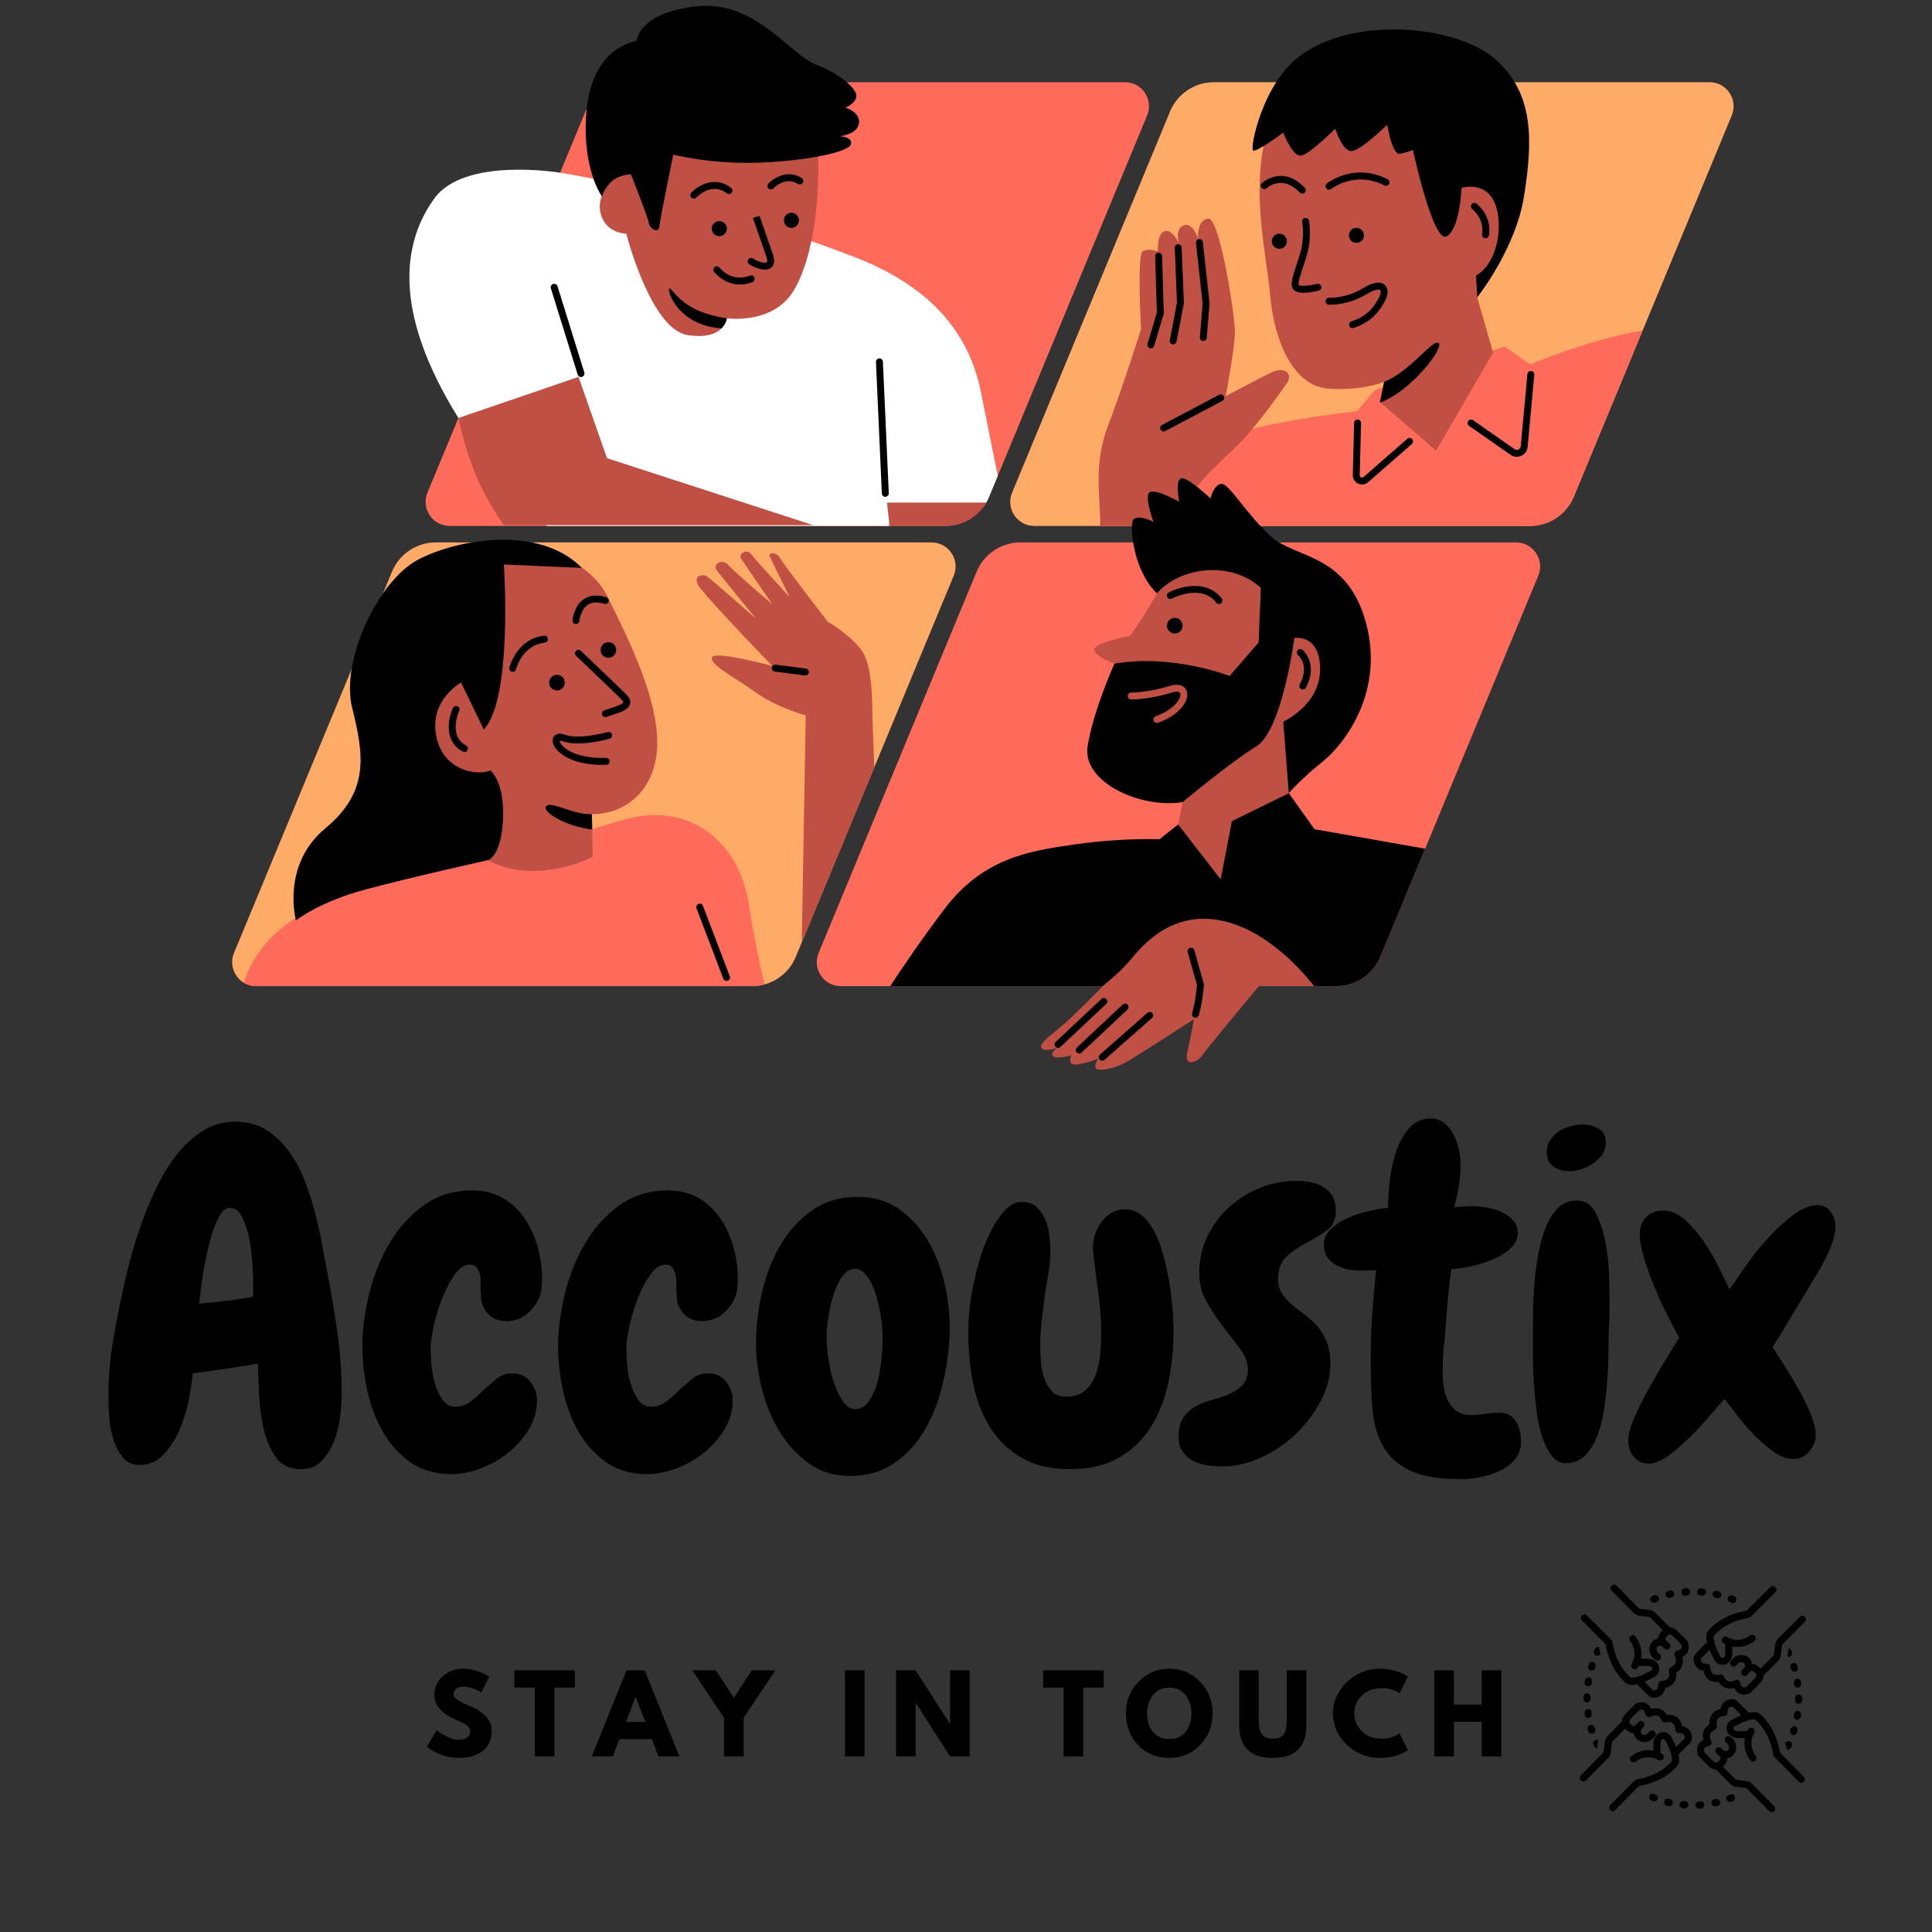 <svg xmlns="http://www.w3.org/2000/svg" width="375" viewBox="0 0 375 375" height="375" version="1.0"><rect x="0" y="0" width="375" height="375" fill="#333333" stroke="none"/><defs><clipPath id="a"><path d="M 72 6 L 296 6 L 296 207.75 L 72 207.75 Z M 72 6"/></clipPath><clipPath id="b"><path d="M 326 349 L 328 349 L 328 351.742 L 326 351.742 Z M 326 349"/></clipPath><clipPath id="c"><path d="M 329 349 L 331 349 L 331 351.742 L 329 351.742 Z M 329 349"/></clipPath><clipPath id="d"><path d="M 306.469 330 L 329 330 L 329 351.742 L 306.469 351.742 Z M 306.469 330"/></clipPath><clipPath id="e"><path d="M 328 307.492 L 350.719 307.492 L 350.719 329 L 328 329 Z M 328 307.492"/></clipPath><clipPath id="f"><path d="M 306.469 307.492 L 328 307.492 L 328 330 L 306.469 330 Z M 306.469 307.492"/></clipPath><clipPath id="g"><path d="M 329 329 L 350.719 329 L 350.719 351.742 L 329 351.742 Z M 329 329"/></clipPath></defs><path fill="#FFAB67" d="M 185.121 111.734 L 154.453 185.734 C 153.031 189.172 149.672 191.414 145.949 191.414 L 49.734 191.414 C 46.406 191.414 44.148 188.039 45.422 184.969 L 76.086 110.969 C 77.508 107.531 80.867 105.285 84.59 105.285 L 180.797 105.285 C 184.133 105.285 186.391 108.664 185.121 111.734 Z M 331.824 15.957 L 235.613 15.957 C 231.891 15.957 228.535 18.199 227.109 21.637 L 196.445 95.637 C 195.172 98.707 197.43 102.086 200.758 102.086 L 296.969 102.086 C 300.691 102.086 304.047 99.84 305.473 96.406 L 336.137 22.406 C 337.406 19.336 335.148 15.957 331.824 15.957 Z M 331.824 15.957"/><path fill="#FF6B5B" d="M 298.586 111.734 L 267.922 185.734 C 266.496 189.172 263.141 191.414 259.418 191.414 L 163.207 191.414 C 159.879 191.414 157.621 188.039 158.895 184.969 L 189.559 110.969 C 190.984 107.531 194.34 105.285 198.062 105.285 L 294.273 105.285 C 297.602 105.285 299.863 108.664 298.586 111.734 Z M 87.281 102.086 L 183.488 102.086 C 187.211 102.086 190.57 99.84 191.992 96.406 L 222.656 22.406 C 223.93 19.336 221.672 15.957 218.344 15.957 L 122.141 15.957 C 118.418 15.957 115.059 18.199 113.637 21.637 L 82.965 95.633 C 81.695 98.707 83.953 102.086 87.281 102.086 Z M 297.027 70.723 L 292.039 67.258 L 266.871 75.711 L 263.402 79.828 C 263.402 79.828 243.008 81.777 228.25 87.629 C 217.281 91.98 214.23 98.848 213.383 102.086 L 296.961 102.086 C 300.684 102.086 304.043 99.84 305.469 96.406 L 318.836 64.145 C 308.305 65.922 297.027 70.723 297.027 70.723 Z M 120.852 159.16 C 107.398 163.062 103.062 165.23 103.062 165.23 C 103.062 165.23 76.375 169.566 61.84 175.855 C 52.016 180.102 48.535 186.82 47.312 190.738 C 48.008 191.16 48.832 191.414 49.734 191.414 L 145.941 191.414 C 146.777 191.414 147.594 191.297 148.371 191.086 C 147.344 186.633 146.172 181.047 145.371 175.637 C 143.633 163.934 134.305 155.258 120.852 159.16 Z M 120.852 159.16"/><path fill="#FFF" d="M 193.668 92.371 L 191.992 96.406 C 191.68 97.16 191.266 97.859 190.781 98.488 L 172.652 101.289 L 172.566 102.086 L 106.105 102.086 L 88.977 81.133 C 75.754 59.844 78.438 46.656 84.293 38.531 C 90.152 30.402 108.707 33.523 108.707 33.523 C 129.711 36.914 154 45.363 165.496 49.746 C 177.859 54.461 187.625 62.266 190.391 76.086 C 191.797 83.129 192.914 88.645 193.668 92.371 Z M 193.668 92.371"/><g clip-path="url(#a)"><path fill="#C04F44" d="M 286.723 57.715 L 289.816 68.441 L 287.051 73.156 L 278.75 87.465 L 267.844 78.035 L 268.66 74.129 C 268.66 74.129 264.27 75.918 257.754 75.43 C 251.25 74.938 247.34 66.648 246.527 57.223 C 245.711 47.793 241.484 32.832 248.316 19.18 C 255.148 5.523 284.117 6.176 292.414 18.039 C 300.715 29.918 286.723 57.715 286.723 57.715 Z M 230.703 102.086 C 230.785 100.664 230.902 98.844 231.07 97.219 C 231.395 93.965 238.551 88.438 241.973 84.539 C 245.391 80.637 247.996 76.898 249.621 74.625 C 251.25 72.352 249.133 71.211 247.023 72.188 C 244.906 73.16 237.906 76.898 237.906 76.898 C 237.906 76.898 239.699 67.469 239.699 64.379 C 239.699 61.293 236.766 42.105 234.492 42.43 C 232.215 42.754 232.539 46.332 232.539 46.332 C 232.539 46.332 231.566 43.078 229.773 43.734 C 227.984 44.383 228.801 47.148 228.801 47.148 C 228.801 47.148 227.5 44.383 226.031 44.875 C 224.566 45.363 224.734 48.777 224.734 48.777 C 224.734 48.777 222.941 48.129 221.801 48.777 C 220.66 49.426 221.477 63.895 221.477 63.895 C 221.477 63.895 218.059 74.793 214.969 82.918 C 212.203 90.191 213.602 96.812 213.574 102.086 Z M 116.68 41.781 C 117.82 45.359 121.562 45.359 121.562 45.359 C 121.562 45.359 126.277 63.891 133.441 65.031 C 140.605 66.168 141.09 61.777 141.09 61.777 C 141.09 61.777 149.879 63.074 153.945 56.574 C 158.012 50.07 159.805 36.578 158.34 23.086 C 156.871 9.59 144.508 4.387 132.625 7.477 C 119.332 10.93 114.078 20.156 118.469 35.438 C 118.465 35.445 115.539 38.207 116.68 41.781 Z M 97.801 101.934 L 157.848 101.934 L 117.82 88.93 L 112.289 73.16 L 88.98 81.133 C 88.98 81.133 90 86.488 92.273 92.016 C 94.543 97.543 97.801 101.934 97.801 101.934 Z M 172.66 102.086 L 183.488 102.086 C 186.781 102.086 189.789 100.332 191.426 97.551 L 172.168 97.551 Z M 79.414 113.316 C 68.023 125.996 72.414 139.008 81.039 145.996 C 89.66 152.988 96.496 153.965 96.496 153.965 L 94.711 166.969 C 104.148 172.004 115.047 166.316 115.047 166.316 L 114.883 158.027 C 122.207 158.027 127.574 152.5 127.574 144.207 C 127.574 135.918 123.016 126.004 117.809 115.598 C 112.605 105.188 90.801 100.633 79.414 113.316 Z M 167.066 125.996 C 164.574 122.855 160.668 120.688 160.668 120.688 C 160.668 120.688 151.879 109.309 151.34 108.223 C 150.797 107.133 149.172 107.246 149.391 107.898 C 149.609 108.547 153.297 115.914 153.297 115.914 C 153.297 115.914 146.676 108.766 145.812 107.57 C 144.945 106.379 143.426 107.57 143.75 108.223 C 144.074 108.871 149.934 117.328 149.934 117.328 C 149.934 117.328 142.23 110.715 141.258 109.578 C 140.281 108.441 138.164 109.414 139.141 110.719 C 140.117 112.02 146.789 120.148 146.789 120.148 C 146.789 120.148 138 112.348 137.191 111.859 C 136.375 111.367 134.422 111.695 135.562 113.648 C 136.703 115.598 149.887 129.258 149.887 129.258 C 149.887 129.258 138.496 126.168 138.172 127.633 C 137.844 129.098 142.727 131.535 146.793 134.457 C 150.859 137.387 156.395 138.848 156.395 138.848 L 155.625 182.938 L 169.699 148.973 C 169.566 145.188 169.414 140.777 169.355 139.551 C 169.238 137.27 169.562 129.137 167.066 125.996 Z M 251.68 108.004 C 236.613 101.648 227.16 110.387 224.562 115.152 C 221.961 119.926 219.355 123.391 219.355 123.391 C 219.355 123.391 212.629 124.691 212.41 125.992 C 212.191 127.289 216.316 128.809 216.316 128.809 C 216.316 128.809 214.367 138.992 214.578 144.414 C 214.797 149.836 229.551 155.688 229.551 155.688 L 228.68 160.023 L 236.926 170.648 L 239.098 159.375 L 250.16 153.953 L 250.379 149.617 C 250.379 149.617 263.395 143.336 264.699 130.762 C 266 118.191 261.445 112.125 251.68 108.004 Z M 239.859 179.48 C 230.742 176.227 224.234 180.457 220.004 185.656 C 218.242 187.824 216.031 189.82 214.051 191.41 C 214.051 191.41 208.129 197.523 205.688 199.477 C 203.246 201.426 201.457 202.891 202.273 203.539 C 203.086 204.188 205.203 203.375 205.203 203.375 C 205.203 203.375 203.738 204.348 204.387 205 C 205.039 205.648 207.969 204.832 207.969 204.832 C 207.969 204.832 207.156 206.457 208.461 206.621 C 209.762 206.789 213.176 205.48 213.176 205.48 C 213.176 205.48 211.879 207.43 213.176 207.598 C 214.477 207.762 216.758 207.273 219.199 205.809 C 221.641 204.344 231.73 197.84 231.73 197.84 C 231.73 197.84 231.082 201.578 230.43 204.344 C 229.781 207.105 232.383 206.293 233.363 204.832 C 234.184 203.605 241.914 194.32 244.344 191.402 L 255.09 191.402 C 253.293 189.125 247.418 182.18 239.859 179.48 Z M 239.859 179.48"/></g><path d="M 223.656 196.648 C 223.906 196.926 223.875 197.352 223.598 197.598 L 214.379 205.723 C 214.246 205.836 214.086 205.891 213.934 205.891 C 213.75 205.891 213.562 205.812 213.43 205.66 C 213.184 205.383 213.211 204.957 213.492 204.707 L 222.711 196.582 C 222.984 196.348 223.41 196.371 223.656 196.648 Z M 218.871 195.008 C 218.613 194.734 218.191 194.723 217.918 194.977 L 209.023 203.32 C 208.75 203.574 208.738 204 208.992 204.273 C 209.121 204.414 209.305 204.484 209.484 204.484 C 209.648 204.484 209.812 204.426 209.945 204.301 L 218.84 195.957 C 219.113 195.703 219.125 195.277 218.871 195.008 Z M 214.742 193.926 C 214.488 193.652 214.062 193.641 213.793 193.895 L 204.898 202.242 C 204.625 202.496 204.613 202.918 204.867 203.191 C 204.996 203.332 205.18 203.402 205.359 203.402 C 205.523 203.402 205.688 203.344 205.82 203.219 L 214.715 194.875 C 214.984 194.621 215.004 194.195 214.742 193.926 Z M 231.824 184.449 C 231.727 184.086 231.348 183.879 230.992 183.98 C 230.633 184.082 230.426 184.453 230.523 184.812 L 232.332 191.199 C 232.285 191.77 232.039 194.375 231.387 196.695 C 231.289 197.055 231.496 197.426 231.855 197.523 C 231.914 197.539 231.98 197.547 232.039 197.547 C 232.332 197.547 232.605 197.352 232.688 197.055 C 233.457 194.309 233.68 191.305 233.688 191.18 C 233.691 191.102 233.688 191.027 233.664 190.949 Z M 261.824 45.684 C 261.824 46.492 262.477 47.148 263.289 47.148 C 264.098 47.148 264.754 46.492 264.754 45.684 C 264.754 44.875 264.098 44.219 263.289 44.219 C 262.477 44.219 261.824 44.875 261.824 45.684 Z M 246.855 46.824 C 246.855 47.633 247.512 48.289 248.324 48.289 C 249.133 48.289 249.789 47.633 249.789 46.824 C 249.789 46.016 249.133 45.359 248.324 45.359 C 247.512 45.359 246.855 46.016 246.855 46.824 Z M 153.617 41.297 C 152.805 41.297 152.148 41.953 152.148 42.762 C 152.148 43.57 152.805 44.227 153.617 44.227 C 154.426 44.227 155.082 43.57 155.082 42.762 C 155.082 41.953 154.426 41.297 153.617 41.297 Z M 139.617 42.922 C 138.809 42.922 138.152 43.574 138.152 44.383 C 138.152 45.195 138.809 45.848 139.617 45.848 C 140.43 45.848 141.086 45.195 141.086 44.383 C 141.086 43.574 140.43 42.922 139.617 42.922 Z M 290.082 39.289 C 291.926 43.516 290.73 51.105 286.5 53.484 L 286.719 57.715 C 286.719 57.715 294.199 48.395 295.832 37.988 C 297.457 27.582 297.895 18.266 290.301 11.547 C 282.703 4.824 262.531 2.98 252.117 11 C 244.977 16.5 242.57 28.777 243.223 29.207 C 243.871 29.641 249.078 25.742 249.078 25.742 C 249.078 25.742 250.922 30.621 252.66 30.184 C 254.398 29.75 259.168 24.98 259.168 24.98 C 259.168 24.98 260.582 29.531 262.426 29.312 C 264.27 29.094 269.258 24.219 269.258 24.219 C 269.258 24.219 270.234 30.07 271.645 29.852 C 273.059 29.633 274.246 29.094 274.246 29.094 C 274.246 29.094 278.152 47.195 280.754 45.895 C 283.355 44.598 283.688 36.465 283.688 36.465 C 283.688 36.465 288.238 35.059 290.082 39.289 Z M 279.234 66.602 C 277.934 65.844 274.133 71.805 268.66 74.137 L 267.844 78.039 L 267.945 78.129 C 274.289 75.648 280.398 67.281 279.234 66.602 Z M 253.742 49.223 C 254.641 45.969 254.102 42.98 254.078 42.848 C 254.016 42.484 253.664 42.242 253.293 42.312 C 252.926 42.375 252.684 42.73 252.754 43.098 C 252.762 43.125 253.258 45.922 252.441 48.867 C 252.188 49.793 251.879 50.711 251.613 51.512 C 250.863 53.781 250.367 55.281 251.035 56.164 C 251.406 56.66 252.176 56.828 253.047 56.828 C 254.039 56.828 255.16 56.609 255.957 56.414 C 256.32 56.324 256.543 55.965 256.457 55.598 C 256.367 55.238 256 55.016 255.641 55.102 C 254.09 55.477 252.402 55.586 252.105 55.352 C 251.863 55.016 252.484 53.152 252.891 51.926 C 253.168 51.117 253.477 50.184 253.742 49.223 Z M 257.926 59.141 C 258.07 59.148 261.543 59.348 265.262 57.094 C 266.93 56.082 267.711 56.137 267.887 56.301 C 268.035 56.441 268.07 56.977 267.68 57.719 C 266.703 59.555 265.387 61.391 262.32 62.379 C 261.965 62.492 261.77 62.875 261.883 63.223 C 261.977 63.508 262.234 63.688 262.52 63.688 C 262.59 63.688 262.656 63.676 262.727 63.652 C 266.262 62.516 267.809 60.328 268.863 58.344 C 269.508 57.121 269.488 55.965 268.805 55.32 C 268.23 54.777 267.023 54.441 264.555 55.941 C 261.23 57.953 258.059 57.797 258.004 57.797 C 257.637 57.773 257.312 58.055 257.289 58.422 C 257.277 58.801 257.562 59.117 257.926 59.141 Z M 269.637 35.691 C 269.801 35.359 269.672 34.953 269.34 34.789 C 262.844 31.488 257.762 35.449 257.551 35.621 C 257.258 35.852 257.211 36.277 257.441 36.566 C 257.578 36.73 257.773 36.82 257.969 36.82 C 258.117 36.82 258.266 36.773 258.387 36.672 C 258.434 36.637 263 33.074 268.727 35.988 C 269.062 36.16 269.473 36.023 269.637 35.691 Z M 244.93 35.543 C 244.656 35.797 244.645 36.223 244.898 36.496 C 245.152 36.766 245.578 36.777 245.852 36.531 C 245.977 36.418 248.902 33.801 252.281 37.367 C 252.414 37.512 252.598 37.582 252.773 37.582 C 252.938 37.582 253.105 37.523 253.234 37.398 C 253.508 37.145 253.52 36.719 253.258 36.449 C 248.938 31.891 244.973 35.508 244.93 35.543 Z M 288.242 46.238 C 288.277 46.246 288.312 46.246 288.348 46.246 C 288.676 46.246 288.965 46.008 289.012 45.68 C 289.609 41.855 286.707 39.605 286.582 39.512 C 286.285 39.289 285.867 39.348 285.641 39.641 C 285.418 39.938 285.473 40.355 285.766 40.586 C 285.859 40.664 288.148 42.465 287.68 45.477 C 287.621 45.836 287.875 46.188 288.242 46.238 Z M 232.895 65.461 C 232.867 65.832 233.145 66.156 233.512 66.188 C 233.527 66.188 233.547 66.188 233.562 66.188 C 233.91 66.188 234.207 65.922 234.23 65.566 L 234.773 58.953 C 234.781 58.91 234.773 58.863 234.773 58.824 L 233.477 47.008 C 233.434 46.641 233.102 46.367 232.73 46.41 C 232.359 46.453 232.09 46.781 232.133 47.152 L 233.426 58.906 Z M 227.582 66.832 C 227.625 66.836 227.664 66.844 227.707 66.844 C 228.023 66.844 228.305 66.617 228.367 66.293 L 229.781 58.922 C 229.793 58.871 229.793 58.824 229.793 58.77 L 229.359 48.039 C 229.344 47.668 229.02 47.379 228.664 47.395 C 228.289 47.414 228 47.727 228.02 48.094 L 228.449 58.746 L 227.055 66.039 C 226.973 66.406 227.215 66.762 227.582 66.832 Z M 223.18 67.574 C 223.242 67.594 223.309 67.605 223.375 67.605 C 223.664 67.605 223.93 67.414 224.016 67.125 L 225.863 60.949 C 225.879 60.879 225.891 60.809 225.891 60.738 L 225.566 49.684 C 225.555 49.309 225.219 49.02 224.875 49.027 C 224.504 49.039 224.211 49.344 224.219 49.719 L 224.543 60.664 L 222.73 66.742 C 222.617 67.09 222.816 67.461 223.18 67.574 Z M 225.27 83.391 C 225.391 83.621 225.625 83.75 225.867 83.75 C 225.973 83.75 226.082 83.727 226.18 83.672 L 237.246 77.82 C 237.578 77.648 237.699 77.242 237.523 76.91 C 237.352 76.582 236.945 76.457 236.613 76.633 L 225.547 82.484 C 225.219 82.656 225.094 83.066 225.27 83.391 Z M 297.199 72.004 C 296.824 71.973 296.5 72.238 296.465 72.613 L 295.172 86.625 C 295.137 87.02 294.852 87.191 294.734 87.246 C 294.613 87.297 294.301 87.406 293.977 87.18 L 285.914 81.555 C 285.605 81.34 285.188 81.418 284.973 81.719 C 284.762 82.023 284.84 82.445 285.141 82.656 L 293.203 88.285 C 293.57 88.539 293.98 88.668 294.406 88.668 C 294.711 88.668 295.012 88.605 295.301 88.469 C 295.992 88.148 296.441 87.504 296.512 86.75 L 297.805 72.734 C 297.844 72.363 297.57 72.035 297.199 72.004 Z M 263.523 81.43 C 263.52 81.43 263.512 81.43 263.508 81.43 C 263.141 81.43 262.844 81.719 262.832 82.086 L 262.574 92.188 C 262.555 92.914 262.953 93.559 263.605 93.867 C 263.855 93.984 264.121 94.043 264.383 94.043 C 264.809 94.043 265.223 93.891 265.562 93.594 L 274.039 86.184 C 274.316 85.941 274.348 85.516 274.105 85.23 C 273.855 84.953 273.43 84.926 273.152 85.168 L 264.676 92.578 C 264.477 92.754 264.262 92.684 264.18 92.648 C 264.098 92.613 263.91 92.496 263.922 92.223 L 264.18 82.121 C 264.188 81.746 263.898 81.434 263.523 81.43 Z M 105.941 156.562 C 105.285 157.609 109.898 160.441 114.949 161.004 L 114.887 158.027 C 111.141 158.188 106.75 155.258 105.941 156.562 Z M 112.75 126.32 C 112.484 126.066 112.051 126.074 111.797 126.344 C 111.543 126.617 111.551 127.043 111.82 127.297 C 111.891 127.359 118.672 133.816 120.598 135.738 C 120.945 136.09 120.996 136.285 120.984 136.324 C 120.887 136.703 119.391 137.18 118.59 137.434 C 118.129 137.582 117.668 137.73 117.258 137.883 C 116.91 138.02 116.738 138.41 116.875 138.754 C 116.977 139.02 117.234 139.184 117.5 139.184 C 117.582 139.184 117.66 139.172 117.742 139.137 C 118.133 138.988 118.566 138.848 119.004 138.711 C 120.559 138.215 122.027 137.746 122.301 136.637 C 122.449 136.043 122.199 135.414 121.562 134.785 C 119.609 132.852 112.812 126.387 112.75 126.32 Z M 106.359 123.988 C 106.316 123.617 105.992 123.344 105.621 123.391 C 100.312 123.941 98.883 129.512 98.871 129.562 C 98.781 129.922 99 130.289 99.359 130.379 C 99.414 130.391 99.469 130.395 99.52 130.395 C 99.82 130.395 100.102 130.188 100.176 129.887 C 100.223 129.699 101.406 125.188 105.758 124.734 C 106.129 124.684 106.402 124.355 106.359 123.988 Z M 117.691 115.922 C 115.965 115.383 114.504 115.504 113.352 116.277 C 111.391 117.586 111.129 120.297 111.125 120.41 C 111.09 120.781 111.367 121.105 111.73 121.137 C 111.758 121.137 111.773 121.137 111.793 121.137 C 112.133 121.137 112.43 120.871 112.461 120.523 C 112.461 120.5 112.68 118.332 114.102 117.387 C 114.898 116.855 115.969 116.797 117.281 117.203 C 117.637 117.316 118.016 117.113 118.129 116.762 C 118.246 116.41 118.043 116.035 117.691 115.922 Z M 117.957 142.094 C 117.902 142.113 112.438 143.641 109.586 142.598 C 108.445 142.176 107.855 142.562 107.605 142.832 C 107.203 143.27 107.156 143.926 107.477 144.629 C 108.145 146.086 110.871 148.465 116.887 148.465 C 117.145 148.465 117.406 148.461 117.68 148.453 C 118.051 148.441 118.34 148.129 118.328 147.758 C 118.316 147.387 118.008 147.086 117.633 147.109 C 112.859 147.254 110.035 145.867 108.973 144.504 C 108.684 144.125 108.617 143.871 108.613 143.758 C 108.684 143.754 108.844 143.754 109.121 143.859 C 112.383 145.059 118.082 143.457 118.324 143.387 C 118.676 143.289 118.883 142.914 118.785 142.555 C 118.684 142.195 118.316 141.992 117.957 142.094 Z M 97.801 109.574 L 112.934 110.223 C 104.793 101.934 89.012 104.531 81.203 108.598 C 73.395 112.664 66.07 128.27 68.348 137.375 C 70.625 146.48 71.766 153.633 63.141 160.785 C 54.516 167.938 57.441 178.668 57.441 178.668 C 57.441 178.668 61.836 175.086 70.949 172.648 C 80.062 170.211 94.703 166.957 94.703 166.957 C 94.703 166.957 97.305 166.305 97.637 158.988 C 97.961 151.672 95.195 149.559 95.195 149.559 C 92.262 150.699 85.754 149.395 84.621 142.566 C 83.48 135.738 89.504 132.488 89.504 132.488 L 93.895 141.594 C 99.59 135.586 97.801 109.574 97.801 109.574 Z M 156.41 129.77 L 150.555 129.008 C 150.188 128.961 149.844 129.223 149.797 129.586 C 149.75 129.953 150.012 130.297 150.375 130.344 L 156.234 131.105 C 156.262 131.109 156.293 131.109 156.324 131.109 C 156.652 131.109 156.941 130.863 156.992 130.527 C 157.043 130.16 156.785 129.816 156.41 129.77 Z M 88.805 137.094 C 88.469 136.934 88.066 137.086 87.914 137.422 C 86.953 139.496 86.133 143.938 89.84 145.887 C 89.941 145.938 90.047 145.961 90.152 145.961 C 90.395 145.961 90.633 145.832 90.75 145.602 C 90.922 145.27 90.797 144.863 90.465 144.691 C 86.961 142.852 89.047 138.18 89.137 137.984 C 89.289 137.641 89.141 137.246 88.805 137.094 Z M 136.449 175.832 C 136.32 175.484 135.93 175.312 135.582 175.441 C 135.234 175.57 135.062 175.961 135.191 176.309 L 140.398 189.969 C 140.5 190.234 140.758 190.398 141.027 190.398 C 141.109 190.398 141.184 190.387 141.27 190.359 C 141.617 190.23 141.789 189.84 141.656 189.492 Z M 112.129 72.707 C 112.219 72.996 112.484 73.18 112.773 73.18 C 112.836 73.18 112.91 73.168 112.973 73.148 C 113.328 73.039 113.527 72.66 113.418 72.305 L 108.211 55.559 C 108.098 55.203 107.719 55.004 107.363 55.113 C 107.008 55.227 106.809 55.605 106.922 55.961 Z M 170.668 69.559 C 170.297 69.578 170.004 69.891 170.023 70.262 L 171.164 95.785 C 171.184 96.145 171.477 96.43 171.84 96.43 C 171.852 96.43 171.855 96.43 171.867 96.43 C 172.238 96.41 172.531 96.098 172.512 95.727 L 171.371 70.203 C 171.359 69.832 171.039 69.543 170.668 69.559 Z M 150.023 49.367 C 149.453 47.711 147.414 41.887 147.414 41.887 L 146.145 42.328 C 146.145 42.328 148.176 48.145 148.746 49.805 C 149 50.551 148.918 50.852 148.832 50.91 C 148.418 51.199 146.777 50.648 146.223 50.203 C 145.93 49.973 145.508 50.02 145.273 50.309 C 145.043 50.598 145.094 51.023 145.383 51.254 C 145.762 51.555 147.207 52.332 148.457 52.332 C 148.883 52.332 149.281 52.246 149.613 52.016 C 150.094 51.664 150.559 50.934 150.023 49.367 Z M 142.023 37.398 C 142.25 37.102 142.195 36.684 141.898 36.453 C 138.75 34.039 135.465 36.027 134.164 37.422 C 133.91 37.695 133.926 38.117 134.199 38.371 C 134.328 38.496 134.496 38.555 134.66 38.555 C 134.836 38.555 135.02 38.484 135.148 38.344 C 135.27 38.215 138.125 35.25 141.086 37.523 C 141.375 37.746 141.801 37.688 142.023 37.398 Z M 155.809 35.48 C 156.008 35.168 155.914 34.746 155.602 34.551 C 152.91 32.832 150.199 34.512 149.137 35.633 C 148.883 35.906 148.895 36.328 149.164 36.582 C 149.293 36.707 149.461 36.766 149.625 36.766 C 149.805 36.766 149.98 36.695 150.117 36.559 C 150.211 36.461 152.461 34.152 154.879 35.688 C 155.195 35.887 155.605 35.793 155.809 35.48 Z M 145.57 53.508 C 141.887 54.855 139.762 52.074 139.672 51.957 C 139.453 51.66 139.035 51.594 138.73 51.812 C 138.43 52.031 138.367 52.453 138.586 52.754 C 138.609 52.781 140.441 55.223 143.621 55.223 C 144.352 55.223 145.156 55.09 146.027 54.773 C 146.375 54.641 146.559 54.258 146.43 53.91 C 146.309 53.555 145.918 53.379 145.57 53.508 Z M 164.113 20.895 C 164.113 20.895 166.23 20 166.23 18.621 C 166.23 17.238 163.379 14.473 158.34 12.523 C 153.297 10.578 146.621 0.008 135.234 1.227 C 123.844 2.449 123.602 7.895 123.602 7.895 C 116.77 9.52 113.676 15.863 113.676 24.887 C 113.676 33.91 116.852 38.137 116.852 38.137 C 116.852 38.137 117.094 36.996 118.477 35.457 C 119.859 33.91 122.461 33.832 122.461 33.832 C 122.461 33.832 125.875 42.449 125.961 43.344 C 126.043 44.242 127.832 45.543 127.992 43.914 C 128.156 42.289 130.676 30.012 130.676 30.012 C 130.676 30.012 138.16 31.961 147.68 31.559 C 157.203 31.152 164.844 29.445 165.172 27.98 C 165.496 26.516 162.973 26.434 162.973 26.434 C 162.973 26.434 166.305 26.191 166.715 23.992 C 167.121 21.785 164.113 20.895 164.113 20.895 Z M 141.086 61.781 C 141.086 61.781 141.215 61.801 141.453 61.824 C 141.219 61.793 141.086 61.781 141.086 61.781 Z M 141.086 61.781 C 134.41 60.809 131.969 58.203 130.344 56.254 C 128.82 54.422 130.582 63.156 140.043 63.73 C 140.965 62.797 141.086 61.781 141.086 61.781 Z M 226.512 121.445 C 226.512 122.281 227.191 122.961 228.031 122.961 C 228.871 122.961 229.551 122.281 229.551 121.445 C 229.551 120.605 228.871 119.926 228.031 119.926 C 227.191 119.926 226.512 120.605 226.512 121.445 Z M 106.59 132.5 C 106.59 133.336 107.27 134.016 108.109 134.016 C 108.949 134.016 109.629 133.336 109.629 132.5 C 109.629 131.66 108.949 130.98 108.109 130.98 C 107.27 130.98 106.59 131.66 106.59 132.5 Z M 116.566 126.156 C 116.566 126.996 117.246 127.672 118.086 127.672 C 118.926 127.672 119.605 126.996 119.605 126.156 C 119.605 125.316 118.926 124.637 118.086 124.637 C 117.246 124.637 116.566 125.324 116.566 126.156 Z M 250.16 153.957 L 249.074 140.086 C 249.074 140.086 256.23 136.832 256.23 129.898 C 256.23 122.961 251.242 123.828 251.242 123.828 C 251.242 123.828 248.855 141.824 243.867 144.859 C 238.879 147.895 229.543 155.695 229.543 155.695 C 221.297 156.992 210.016 151.789 211.102 144.859 C 212.191 137.926 216.309 128.82 216.309 128.82 C 227.594 126.871 238.66 131.203 238.66 131.203 L 244.297 124.703 L 244.73 114.078 C 238.652 108.66 228.887 110.176 224.551 115.164 C 219.992 110.832 219.125 101.945 219.992 100.855 C 220.859 99.77 223.898 101.289 223.898 101.289 C 223.898 101.289 222.16 96.734 223.031 95.656 C 223.898 94.566 228.887 97.391 228.887 97.391 C 228.887 97.391 228.02 93.055 229.32 92.84 C 230.621 92.621 234.957 96.742 234.957 96.742 C 234.957 96.742 235.609 93.926 237.129 93.926 C 238.648 93.926 241.902 99.777 246.672 104.109 C 251.449 108.445 261.426 107.363 265.113 120.801 C 268.805 134.242 260.996 144.426 256.652 147.895 C 252.328 151.359 250.16 153.957 250.16 153.957 Z M 230.355 134.156 C 230.047 133.254 229 132.516 226.961 133.16 C 222.996 134.41 219.602 134.43 219.574 134.43 C 219.199 134.43 218.898 134.73 218.898 135.102 C 218.898 135.473 219.199 135.777 219.574 135.777 C 219.719 135.777 223.195 135.758 227.367 134.441 C 228.285 134.152 228.953 134.211 229.082 134.582 C 229.371 135.438 227.996 137.711 224.336 139.02 C 223.988 139.141 223.805 139.527 223.93 139.879 C 224.031 140.156 224.285 140.328 224.562 140.328 C 224.637 140.328 224.715 140.316 224.785 140.289 C 228.996 138.781 230.949 135.934 230.355 134.156 Z M 236.07 116.98 C 236.199 117.148 236.402 117.246 236.602 117.246 C 236.742 117.246 236.891 117.199 237.008 117.102 C 237.305 116.879 237.359 116.453 237.133 116.156 C 234.285 112.461 229.16 113.785 226.848 114.996 C 226.52 115.164 226.395 115.574 226.566 115.902 C 226.738 116.234 227.145 116.359 227.477 116.188 C 227.711 116.062 233.203 113.254 236.07 116.98 Z M 252.555 133.746 C 252.656 133.797 252.766 133.828 252.875 133.828 C 253.117 133.828 253.348 133.695 253.465 133.473 C 255.977 128.812 252.844 126.156 252.812 126.133 C 252.531 125.895 252.109 125.938 251.867 126.223 C 251.633 126.504 251.668 126.93 251.953 127.164 C 252.047 127.25 254.25 129.172 252.277 132.836 C 252.105 133.16 252.23 133.566 252.555 133.746 Z M 250.16 153.957 L 239.098 159.379 L 236.926 170.652 L 228.68 160.027 L 225.047 162.898 C 225.047 162.898 218.047 162.574 208.773 163.875 C 199.5 165.172 190.711 166.637 183.227 176.551 C 178.695 182.562 174.996 188.031 172.785 191.41 L 214.047 191.41 C 216.027 189.816 218.242 187.82 220 185.656 C 224.23 180.457 230.738 176.227 239.852 179.48 C 247.41 182.18 253.289 189.125 255.074 191.41 L 259.41 191.41 C 263.133 191.41 266.492 189.164 267.918 185.73 L 276.617 164.73 L 255.145 160.945 Z M 250.16 153.957"/><path d="M 335.766 310.98 C 335.867 311.016 335.969 311.051 336.074 311.117 C 336.141 311.152 336.242 311.152 336.348 311.152 C 336.621 311.152 336.859 310.98 336.996 310.738 C 337.133 310.395 336.965 309.98 336.621 309.84 C 336.52 309.805 336.414 309.738 336.277 309.703 C 335.938 309.562 335.523 309.738 335.387 310.082 C 335.25 310.426 335.422 310.844 335.766 310.98 Z M 335.766 310.98"/><path d="M 346.516 338.305 C 346.617 338.684 346.719 339.098 346.789 339.512 L 346.926 339.652 C 346.926 339.652 346.926 339.652 346.961 339.652 C 347.199 339.652 347.438 339.512 347.574 339.27 C 347.645 339.168 347.68 339.062 347.746 338.961 C 347.918 338.613 347.781 338.199 347.438 338.027 C 347.062 337.891 346.688 337.992 346.516 338.305 Z M 346.516 338.305"/><path d="M 332.957 310.117 C 333.059 310.152 333.164 310.152 333.266 310.188 C 333.336 310.188 333.367 310.219 333.438 310.219 C 333.746 310.219 334.02 310.012 334.086 309.703 C 334.191 309.324 333.949 308.941 333.574 308.875 C 333.473 308.84 333.336 308.805 333.23 308.805 C 332.855 308.734 332.512 308.941 332.41 309.324 C 332.34 309.668 332.582 310.047 332.957 310.117 Z M 332.957 310.117"/><path d="M 330.012 309.668 C 330.117 309.668 330.219 309.668 330.355 309.703 C 330.391 309.703 330.391 309.703 330.426 309.703 C 330.766 309.703 331.074 309.426 331.109 309.082 C 331.145 308.699 330.871 308.355 330.492 308.32 C 330.391 308.32 330.254 308.285 330.148 308.285 C 329.773 308.25 329.43 308.562 329.43 308.941 C 329.363 309.324 329.637 309.668 330.012 309.668 Z M 330.012 309.668"/><path d="M 308.719 324.246 C 308.789 324.281 308.855 324.281 308.926 324.281 C 309.234 324.281 309.473 324.074 309.574 323.797 C 309.609 323.691 309.645 323.59 309.68 323.484 C 309.781 323.141 309.609 322.727 309.234 322.621 C 308.855 322.52 308.48 322.691 308.379 323.07 C 308.344 323.176 308.309 323.312 308.273 323.414 C 308.172 323.762 308.379 324.141 308.719 324.246 Z M 308.719 324.246"/><path d="M 307.625 326.18 C 307.59 326.281 307.59 326.422 307.555 326.523 C 307.52 326.906 307.797 327.25 308.172 327.285 C 308.207 327.285 308.238 327.285 308.273 327.285 C 308.617 327.285 308.891 327.043 308.961 326.699 C 308.961 326.594 308.992 326.492 308.992 326.352 C 309.062 325.973 308.789 325.625 308.445 325.559 C 308.035 325.523 307.691 325.801 307.625 326.18 Z M 307.625 326.18"/><path d="M 307.352 329.359 C 307.352 329.461 307.352 329.566 307.352 329.703 L 307.352 329.738 C 307.352 330.117 307.66 330.43 308.035 330.43 C 308.41 330.43 308.719 330.117 308.719 329.738 L 308.719 329.668 C 308.719 329.566 308.719 329.461 308.719 329.359 C 308.719 328.977 308.41 328.668 308.035 328.668 C 307.691 328.668 307.352 328.977 307.352 329.359 Z M 307.352 329.359"/><path d="M 348.844 323.277 C 348.738 322.898 348.363 322.727 347.988 322.828 C 347.609 322.934 347.438 323.312 347.543 323.691 C 347.574 323.797 347.609 323.898 347.645 324.004 C 347.746 324.312 348.02 324.488 348.293 324.488 C 348.363 324.488 348.43 324.488 348.5 324.453 C 348.875 324.348 349.082 323.969 348.98 323.59 C 348.91 323.52 348.875 323.414 348.844 323.277 Z M 348.844 323.277"/><path d="M 347.68 320.309 C 347.574 320.102 347.371 319.961 347.164 319.926 L 346.961 321.551 C 347.027 321.586 347.129 321.586 347.199 321.586 C 347.301 321.586 347.406 321.551 347.473 321.516 C 347.816 321.344 347.953 320.93 347.816 320.582 C 347.781 320.516 347.711 320.41 347.68 320.309 Z M 347.68 320.309"/><path d="M 348.191 326.629 C 348.191 326.73 348.227 326.836 348.227 326.973 C 348.262 327.32 348.57 327.562 348.91 327.562 C 348.945 327.562 348.98 327.562 349.012 327.562 C 349.391 327.527 349.664 327.148 349.594 326.766 C 349.594 326.664 349.562 326.523 349.562 326.422 C 349.492 326.043 349.152 325.801 348.773 325.836 C 348.398 325.867 348.156 326.25 348.191 326.629 Z M 348.191 326.629"/><path d="M 349.801 330.016 C 349.801 329.91 349.801 329.773 349.801 329.668 L 349.801 329.598 C 349.801 329.219 349.492 328.91 349.117 328.91 C 348.738 328.91 348.43 329.219 348.43 329.598 L 348.43 329.668 C 348.43 329.773 348.43 329.875 348.43 330.016 C 348.43 330.395 348.738 330.703 349.117 330.703 C 349.492 330.703 349.801 330.395 349.801 330.016 Z M 349.801 330.016"/><path d="M 349.527 333.227 C 349.562 333.121 349.562 332.984 349.594 332.879 C 349.664 332.5 349.391 332.156 349.012 332.086 C 348.637 332.016 348.293 332.293 348.227 332.672 C 348.227 332.777 348.191 332.879 348.156 333.02 C 348.09 333.398 348.363 333.746 348.707 333.812 C 348.738 333.812 348.773 333.812 348.809 333.812 C 349.152 333.777 349.457 333.539 349.527 333.227 Z M 349.527 333.227"/><path d="M 348.125 336.785 C 348.398 336.785 348.672 336.613 348.773 336.301 C 348.809 336.195 348.844 336.059 348.875 335.957 C 348.98 335.574 348.773 335.195 348.43 335.09 C 348.055 334.988 347.68 335.195 347.574 335.539 C 347.543 335.645 347.508 335.746 347.473 335.852 C 347.371 336.195 347.543 336.613 347.918 336.715 C 347.953 336.785 348.02 336.785 348.125 336.785 Z M 348.125 336.785"/><g clip-path="url(#b)"><path d="M 327.102 349.633 C 327 349.633 326.898 349.602 326.762 349.602 C 326.383 349.566 326.043 349.84 326.008 350.223 C 325.973 350.602 326.246 350.945 326.625 350.98 C 326.727 350.98 326.863 351.016 326.965 351.016 C 326.965 351.016 327 351.016 327 351.016 C 327.344 351.016 327.652 350.738 327.684 350.359 C 327.754 350.016 327.48 349.668 327.102 349.633 Z M 327.102 349.633"/></g><path d="M 321.352 348.32 C 321.25 348.289 321.148 348.254 321.043 348.184 C 320.703 348.047 320.289 348.219 320.152 348.562 C 320.016 348.91 320.188 349.324 320.531 349.461 C 320.633 349.496 320.734 349.566 320.871 349.602 C 320.941 349.633 321.043 349.633 321.113 349.633 C 321.387 349.633 321.66 349.461 321.762 349.184 C 321.867 348.875 321.695 348.461 321.352 348.32 Z M 321.352 348.32"/><path d="M 324.16 349.219 C 324.055 349.184 323.953 349.184 323.852 349.152 C 323.473 349.047 323.098 349.289 323.031 349.668 C 322.926 350.051 323.168 350.43 323.543 350.496 C 323.645 350.531 323.781 350.566 323.887 350.566 C 323.918 350.566 323.988 350.566 324.023 350.566 C 324.332 350.566 324.605 350.359 324.672 350.016 C 324.777 349.668 324.535 349.289 324.16 349.219 Z M 324.16 349.219"/><path d="M 307.59 332.879 C 307.66 333.227 307.934 333.469 308.273 333.469 C 308.309 333.469 308.344 333.469 308.379 333.469 C 308.754 333.398 308.992 333.055 308.961 332.672 C 308.961 332.57 308.926 332.465 308.926 332.328 C 308.891 331.949 308.516 331.672 308.172 331.742 C 307.797 331.777 307.52 332.156 307.59 332.5 C 307.555 332.672 307.555 332.777 307.59 332.879 Z M 307.59 332.879"/><g clip-path="url(#c)"><path d="M 330.082 349.633 C 329.98 349.633 329.875 349.633 329.738 349.668 C 329.363 349.703 329.09 350.016 329.09 350.395 C 329.125 350.773 329.398 351.051 329.773 351.051 C 329.773 351.051 329.809 351.051 329.809 351.051 C 329.91 351.051 330.047 351.051 330.148 351.016 C 330.527 350.98 330.801 350.672 330.766 350.289 C 330.766 349.91 330.457 349.633 330.082 349.633 Z M 330.082 349.633"/></g><path d="M 333.027 349.184 C 332.922 349.219 332.82 349.219 332.719 349.254 C 332.34 349.324 332.102 349.703 332.203 350.082 C 332.273 350.395 332.547 350.637 332.891 350.637 C 332.922 350.637 332.992 350.637 333.027 350.637 C 333.129 350.602 333.266 350.602 333.367 350.566 C 333.746 350.496 333.949 350.117 333.883 349.738 C 333.746 349.359 333.367 349.117 333.027 349.184 Z M 333.027 349.184"/><path d="M 335.832 348.32 C 335.73 348.355 335.629 348.391 335.523 348.426 C 335.184 348.562 334.977 348.945 335.113 349.324 C 335.219 349.602 335.492 349.773 335.766 349.773 C 335.832 349.773 335.938 349.773 336.004 349.738 C 336.105 349.703 336.211 349.668 336.348 349.602 C 336.688 349.461 336.859 349.047 336.723 348.703 C 336.586 348.355 336.211 348.184 335.832 348.32 Z M 335.832 348.32"/><path d="M 309.473 338.996 C 309.574 339.203 309.781 339.34 309.984 339.375 L 310.191 337.785 C 310.191 337.785 310.191 337.75 310.191 337.75 C 310.02 337.684 309.816 337.684 309.645 337.75 C 309.301 337.926 309.164 338.34 309.301 338.684 C 309.371 338.789 309.402 338.891 309.473 338.996 Z M 309.473 338.996"/><path d="M 308.309 336.023 C 308.41 336.336 308.684 336.508 308.961 336.508 C 309.027 336.508 309.098 336.508 309.164 336.473 C 309.543 336.371 309.711 335.988 309.609 335.609 C 309.574 335.508 309.543 335.402 309.508 335.301 C 309.402 334.918 309.027 334.711 308.652 334.816 C 308.273 334.918 308.07 335.301 308.172 335.68 C 308.238 335.781 308.273 335.887 308.309 336.023 Z M 308.309 336.023"/><path d="M 321.008 311.086 C 321.078 311.086 321.18 311.086 321.25 311.051 C 321.352 311.016 321.453 310.98 321.559 310.945 C 321.898 310.809 322.105 310.426 321.969 310.047 C 321.832 309.703 321.453 309.496 321.078 309.633 C 320.977 309.668 320.871 309.703 320.734 309.77 C 320.395 309.91 320.223 310.324 320.359 310.668 C 320.496 310.91 320.734 311.086 321.008 311.086 Z M 321.008 311.086"/><path d="M 310.637 321.031 C 310.535 320.652 310.43 320.238 310.363 319.789 L 310.262 319.684 C 309.984 319.652 309.711 319.789 309.574 320.066 C 309.508 320.168 309.473 320.273 309.402 320.375 C 309.234 320.723 309.371 321.137 309.711 321.309 C 309.816 321.344 309.918 321.379 310.02 321.379 C 310.293 321.414 310.535 321.273 310.637 321.031 Z M 310.637 321.031"/><path d="M 327 309.703 C 327.035 309.703 327.035 309.703 327.07 309.703 C 327.172 309.703 327.273 309.703 327.41 309.668 C 327.789 309.633 328.062 309.324 328.062 308.941 C 328.027 308.562 327.719 308.25 327.344 308.285 C 327.242 308.285 327.102 308.285 327 308.32 C 326.625 308.355 326.352 308.664 326.383 309.047 C 326.352 309.426 326.625 309.703 327 309.703 Z M 327 309.703"/><path d="M 323.953 310.152 C 323.988 310.152 324.055 310.152 324.09 310.117 C 324.195 310.082 324.297 310.082 324.398 310.047 C 324.809 309.98 325.051 309.633 324.945 309.254 C 324.879 308.875 324.5 308.633 324.125 308.734 C 324.023 308.77 323.887 308.77 323.781 308.805 C 323.441 308.875 323.199 309.254 323.305 309.633 C 323.371 309.945 323.645 310.152 323.953 310.152 Z M 323.953 310.152"/><g clip-path="url(#d)"><path d="M 327.684 335.574 C 327.309 335.23 326.863 335.09 326.488 335.023 C 326.352 334.262 326.008 333.711 325.496 333.328 C 324.844 332.848 324.09 332.812 323.578 332.879 C 323.234 332.293 322.754 331.914 322.172 331.707 C 321.559 331.5 320.977 331.566 320.496 331.672 C 320.258 331.117 319.914 330.809 319.605 330.672 C 318.715 330.152 317.688 330.602 317.586 330.637 C 317.52 330.672 317.449 330.703 317.379 330.773 C 317.379 330.773 315.668 332.5 315.668 332.5 C 315.602 332.57 314.848 333.262 314.812 334.16 L 311.938 337.062 C 311.73 337.27 311.562 337.648 311.527 337.926 L 311.254 340.066 C 311.254 340.102 311.219 340.137 311.219 340.137 L 306.871 344.59 C 306.598 344.867 306.598 345.281 306.871 345.559 C 307.008 345.695 307.18 345.766 307.352 345.766 C 307.52 345.766 307.691 345.695 307.828 345.559 L 312.211 341.137 C 312.418 340.93 312.59 340.551 312.621 340.273 L 312.895 338.133 C 312.895 338.098 312.93 338.062 312.93 338.062 L 315.465 335.508 C 315.668 335.746 316.285 336.371 317.105 336.402 C 317.176 336.852 317.414 337.336 317.895 337.719 C 317.895 337.719 317.93 337.719 317.93 337.75 C 318.238 337.957 318.684 338.133 319.195 338.133 C 319.848 338.133 320.598 337.855 321.215 336.992 C 321.453 336.68 321.387 336.266 321.078 336.023 C 320.77 335.781 320.359 335.852 320.121 336.164 C 319.539 336.957 318.957 336.75 318.715 336.613 C 318.375 336.336 318.441 335.957 318.512 335.746 L 318.988 335.195 C 319.266 334.918 319.23 334.469 318.957 334.227 C 318.684 333.953 318.238 333.984 317.996 334.262 L 317.449 334.852 C 317.449 334.852 317.449 334.883 317.414 334.883 C 317.277 335.059 317.176 335.059 317.141 335.059 C 316.938 335.059 316.594 334.781 316.457 334.609 C 316.422 334.574 316.387 334.539 316.387 334.504 C 316.25 334.367 316.219 334.297 316.219 334.227 C 316.219 334.02 316.457 333.676 316.594 333.539 C 316.629 333.504 318.238 331.879 318.238 331.879 C 318.406 331.809 318.75 331.777 318.957 331.879 C 319.195 332.016 319.297 332.398 319.367 332.707 C 319.402 332.914 319.539 333.121 319.742 333.227 C 319.949 333.328 320.188 333.328 320.395 333.191 C 320.395 333.191 321.113 332.812 321.73 333.02 C 322.07 333.121 322.344 333.434 322.551 333.918 C 322.688 334.227 323.031 334.402 323.371 334.297 C 323.371 334.297 324.16 334.09 324.672 334.469 C 324.98 334.676 325.152 335.125 325.188 335.746 C 325.188 335.922 325.289 336.129 325.426 336.23 C 325.562 336.371 325.77 336.402 325.941 336.402 C 326.078 336.402 326.52 336.402 326.762 336.645 C 326.934 336.785 327 337.027 327.035 337.371 C 327.035 337.371 327.035 337.406 327.035 337.406 L 325.324 339.098 C 325.016 338.34 324.637 337.613 324.363 337.094 C 323.918 336.301 322.926 335.988 322.105 336.371 C 321.559 336.613 320.941 337.199 320.906 338.582 C 320.906 338.891 320.906 339.375 320.906 339.789 C 318.512 339.305 316.73 340.793 316.629 340.859 C 316.355 341.102 316.285 341.551 316.559 341.828 C 316.695 342 316.902 342.07 317.074 342.07 C 317.242 342.07 317.379 342 317.52 341.898 C 317.551 341.898 319.504 340.238 321.934 341.621 C 322.277 341.793 322.688 341.688 322.859 341.344 C 323.031 341 322.926 340.586 322.586 340.41 C 322.48 340.344 322.379 340.309 322.312 340.273 C 322.277 339.961 322.242 339.305 322.277 338.582 C 322.277 337.75 322.586 337.648 322.652 337.578 C 322.824 337.508 323.098 337.578 323.168 337.719 C 323.918 339.062 324.637 340.793 324.535 341.793 C 324.125 342.312 322.141 344.59 317.93 345.316 C 317.656 345.352 317.312 345.523 317.105 345.766 L 312.555 350.359 C 312.281 350.637 312.281 351.051 312.555 351.328 C 312.691 351.465 312.863 351.535 313.031 351.535 C 313.203 351.535 313.375 351.465 313.512 351.328 L 318.066 346.734 C 318.102 346.699 318.133 346.699 318.168 346.664 C 323.543 345.73 325.699 342.586 325.77 342.449 C 325.801 342.379 325.836 342.277 325.871 342.207 C 325.973 341.723 325.906 341.137 325.801 340.551 L 327.992 338.34 C 328.199 338.133 328.406 337.75 328.406 337.371 C 328.406 336.438 328.027 335.887 327.684 335.574 Z M 327.684 335.574"/></g><g clip-path="url(#e)"><path d="M 329.465 323.762 C 329.844 324.105 330.289 324.246 330.664 324.312 C 330.801 325.074 331.145 325.625 331.656 326.008 C 332.309 326.492 333.059 326.523 333.574 326.457 C 333.918 327.043 334.395 327.422 334.977 327.629 C 335.594 327.836 336.176 327.77 336.656 327.664 C 336.895 328.219 337.238 328.527 337.547 328.668 C 337.887 328.84 338.23 328.91 338.539 328.91 C 339.086 328.91 339.496 328.734 339.566 328.699 C 339.633 328.668 339.703 328.633 339.77 328.562 C 339.77 328.562 341.48 326.836 341.48 326.836 C 341.551 326.766 342.305 326.074 342.336 325.176 L 345.215 322.277 C 345.418 322.07 345.59 321.688 345.625 321.414 L 345.898 319.27 C 345.898 319.234 345.934 319.203 345.934 319.203 L 350.316 314.781 C 350.59 314.504 350.59 314.09 350.316 313.812 C 350.039 313.535 349.629 313.535 349.355 313.812 L 344.973 318.234 C 344.77 318.441 344.598 318.82 344.562 319.098 L 344.289 321.238 C 344.289 321.273 344.254 321.309 344.254 321.309 L 341.723 323.863 C 341.516 323.625 340.898 323 340.078 322.969 C 340.012 322.52 339.77 322.035 339.289 321.652 C 339.289 321.652 339.258 321.652 339.258 321.621 C 338.539 321.102 337.031 320.895 335.969 322.379 C 335.73 322.691 335.801 323.105 336.105 323.348 C 336.414 323.59 336.824 323.52 337.066 323.207 C 337.648 322.414 338.23 322.621 338.469 322.758 C 338.812 323.035 338.742 323.414 338.676 323.625 L 338.16 324.141 C 337.887 324.418 337.922 324.867 338.195 325.109 C 338.469 325.387 338.914 325.352 339.152 325.074 L 339.703 324.488 C 339.703 324.488 339.703 324.453 339.734 324.453 C 339.871 324.281 339.977 324.281 340.012 324.281 C 340.215 324.281 340.559 324.555 340.695 324.73 C 340.73 324.762 340.762 324.797 340.762 324.832 C 340.898 324.969 340.934 325.039 340.934 325.109 C 340.934 325.316 340.695 325.66 340.559 325.801 C 340.523 325.836 338.914 327.457 338.914 327.457 C 338.742 327.527 338.402 327.562 338.195 327.457 C 337.957 327.32 337.852 326.938 337.785 326.629 C 337.75 326.422 337.613 326.215 337.406 326.109 C 337.203 326.008 336.965 326.008 336.758 326.145 C 336.758 326.145 336.039 326.523 335.422 326.316 C 335.082 326.215 334.805 325.902 334.602 325.418 C 334.465 325.109 334.121 324.938 333.777 325.039 C 333.777 325.039 332.992 325.246 332.477 324.867 C 332.172 324.66 332 324.211 331.965 323.59 C 331.965 323.414 331.863 323.207 331.727 323.105 C 331.59 322.969 331.383 322.934 331.211 322.934 C 331.074 322.934 330.629 322.934 330.391 322.691 C 330.219 322.551 330.148 322.312 330.117 321.965 C 330.117 321.965 330.117 321.93 330.117 321.93 L 331.828 320.238 C 332.137 320.996 332.512 321.723 332.785 322.242 C 333.094 322.793 333.711 323.141 334.328 323.141 C 334.566 323.141 334.805 323.105 335.047 323 C 335.594 322.758 336.211 322.172 336.242 320.789 C 336.242 320.48 336.242 319.996 336.242 319.582 C 336.586 319.652 336.895 319.684 337.203 319.684 C 339.121 319.684 340.422 318.578 340.523 318.512 C 340.797 318.27 340.867 317.82 340.594 317.543 C 340.352 317.266 339.906 317.199 339.633 317.473 C 339.598 317.473 337.648 319.133 335.219 317.75 C 334.875 317.578 334.465 317.684 334.293 318.027 C 334.121 318.371 334.223 318.789 334.566 318.961 C 334.668 319.027 334.773 319.062 334.84 319.098 C 334.875 319.41 334.91 320.066 334.875 320.789 C 334.875 321.621 334.566 321.723 334.5 321.793 C 334.328 321.863 334.055 321.793 333.984 321.652 C 333.23 320.309 332.512 318.578 332.613 317.578 C 333.027 317.059 335.012 314.781 339.223 314.055 C 339.496 314.02 339.84 313.848 340.043 313.605 L 344.598 309.012 C 344.871 308.734 344.871 308.32 344.598 308.043 C 344.324 307.77 343.914 307.77 343.641 308.043 L 339.051 312.57 C 339.016 312.605 338.984 312.605 338.949 312.637 C 333.574 313.57 331.418 316.715 331.348 316.852 C 331.312 316.922 331.281 317.027 331.246 317.094 C 331.145 317.578 331.211 318.164 331.312 318.754 L 329.125 320.965 C 328.918 321.172 328.711 321.551 328.711 321.93 C 328.746 322.898 329.125 323.449 329.465 323.762 Z M 329.465 323.762"/></g><g clip-path="url(#f)"><path d="M 311.594 319.098 C 311.629 319.133 311.629 319.168 311.664 319.203 C 312.59 324.625 315.703 326.766 315.84 326.871 C 315.91 326.906 316.012 326.938 316.078 326.973 C 316.25 327.008 316.457 327.043 316.66 327.043 C 317.004 327.043 317.379 327.008 317.758 326.906 L 319.949 329.117 C 320.152 329.324 320.531 329.531 320.906 329.531 C 321.867 329.531 322.414 329.117 322.688 328.805 C 323.031 328.426 323.168 327.977 323.234 327.598 C 323.988 327.457 324.535 327.113 324.914 326.559 C 325.359 325.902 325.426 325.145 325.359 324.66 C 325.941 324.312 326.352 323.832 326.52 323.242 C 326.727 322.621 326.66 322.035 326.555 321.586 C 327 321.379 327.344 321.102 327.547 320.688 C 328.027 319.789 327.617 318.754 327.582 318.648 C 327.547 318.578 327.516 318.512 327.445 318.441 C 327.445 318.441 325.734 316.715 325.734 316.715 C 325.664 316.645 324.98 315.887 324.09 315.852 L 321.215 312.949 C 321.008 312.742 320.633 312.57 320.359 312.535 L 318.238 312.258 C 318.203 312.258 318.168 312.223 318.168 312.223 L 313.754 307.77 C 313.477 307.492 313.066 307.492 312.793 307.77 C 312.52 308.043 312.52 308.457 312.793 308.734 L 317.176 313.156 C 317.379 313.363 317.758 313.535 318.031 313.57 L 320.152 313.848 C 320.188 313.848 320.223 313.883 320.223 313.883 L 322.754 316.402 C 322.516 316.609 321.898 317.234 321.867 318.027 C 321.422 318.098 320.941 318.34 320.566 318.82 C 320.566 318.82 320.566 318.855 320.531 318.855 C 320.016 319.582 319.812 321.102 321.285 322.172 C 321.422 322.277 321.559 322.312 321.695 322.312 C 321.898 322.312 322.105 322.207 322.242 322.035 C 322.449 321.723 322.414 321.309 322.105 321.066 C 321.316 320.48 321.523 319.891 321.66 319.684 C 321.934 319.34 322.312 319.41 322.516 319.477 L 323.062 319.996 C 323.199 320.133 323.371 320.168 323.543 320.168 C 323.715 320.168 323.918 320.102 324.055 319.961 C 324.332 319.684 324.297 319.234 324.023 318.996 L 323.441 318.441 C 323.441 318.441 323.406 318.441 323.406 318.406 C 323.234 318.27 323.234 318.164 323.234 318.129 C 323.234 317.922 323.508 317.578 323.68 317.441 C 323.715 317.406 323.75 317.371 323.781 317.371 C 323.918 317.199 323.988 317.199 324.055 317.199 C 324.262 317.199 324.605 317.441 324.742 317.578 C 324.777 317.613 326.383 319.234 326.383 319.234 C 326.418 319.41 326.488 319.719 326.383 319.961 C 326.246 320.203 325.871 320.34 325.562 320.375 C 325.359 320.41 325.152 320.551 325.051 320.758 C 324.945 320.965 324.945 321.207 325.051 321.414 C 325.051 321.414 325.461 322.137 325.219 322.758 C 325.117 323.105 324.809 323.383 324.332 323.59 C 324.023 323.727 323.852 324.074 323.953 324.418 C 323.953 324.418 324.16 325.211 323.781 325.73 C 323.578 326.043 323.133 326.215 322.516 326.25 C 322.344 326.25 322.141 326.352 322.035 326.492 C 321.898 326.629 321.867 326.836 321.867 327.008 C 321.867 327.148 321.867 327.598 321.625 327.836 C 321.488 328.012 321.25 328.078 320.906 328.113 C 320.906 328.113 320.871 328.113 320.871 328.113 L 319.195 326.422 C 319.949 326.109 320.668 325.73 321.18 325.453 C 321.969 325.004 322.277 324.004 321.898 323.176 C 321.66 322.656 321.078 322 319.707 321.965 C 319.402 321.965 318.922 321.965 318.512 321.965 C 318.988 319.547 317.52 317.75 317.449 317.648 C 317.211 317.371 316.766 317.301 316.492 317.578 C 316.219 317.82 316.148 318.27 316.422 318.547 C 316.422 318.578 318.066 320.551 316.695 322.969 C 316.523 323.312 316.629 323.727 316.969 323.898 C 317.074 323.969 317.211 324.004 317.312 324.004 C 317.551 324.004 317.793 323.863 317.895 323.656 C 317.961 323.555 317.996 323.449 318.031 323.383 C 318.34 323.348 318.988 323.312 319.707 323.348 C 320.531 323.348 320.633 323.656 320.703 323.727 C 320.77 323.898 320.703 324.176 320.566 324.246 C 319.23 325.004 317.52 325.73 316.523 325.625 C 316.012 325.211 313.754 323.207 313.031 318.961 C 313 318.684 312.828 318.34 312.59 318.129 L 308 313.535 C 307.727 313.262 307.316 313.262 307.043 313.535 C 306.77 313.812 306.77 314.227 307.043 314.504 Z M 311.594 319.098"/></g><g clip-path="url(#g)"><path d="M 345.555 340.238 C 345.523 340.203 345.523 340.168 345.488 340.137 C 344.562 334.711 341.449 332.57 341.312 332.465 C 341.242 332.434 341.141 332.398 341.07 332.363 C 340.594 332.258 340.012 332.328 339.43 332.434 L 337.238 330.223 C 337.031 330.016 336.656 329.805 336.277 329.805 C 335.32 329.805 334.773 330.223 334.5 330.531 C 334.156 330.91 334.02 331.359 333.949 331.742 C 333.195 331.879 332.648 332.223 332.273 332.777 C 331.828 333.434 331.758 334.195 331.828 334.676 C 331.246 335.023 330.836 335.508 330.664 336.094 C 330.457 336.715 330.527 337.301 330.629 337.75 C 330.184 337.957 329.844 338.234 329.637 338.648 C 329.156 339.547 329.566 340.586 329.602 340.688 C 329.637 340.758 329.672 340.824 329.738 340.895 C 329.738 340.895 331.453 342.621 331.453 342.621 C 331.52 342.691 332.203 343.449 333.094 343.484 L 335.969 346.387 C 336.176 346.594 336.551 346.766 336.824 346.801 L 338.949 347.078 C 338.984 347.078 339.016 347.113 339.016 347.113 L 343.398 351.535 C 343.535 351.672 343.707 351.742 343.879 351.742 C 344.051 351.742 344.223 351.672 344.359 351.535 C 344.633 351.258 344.633 350.844 344.359 350.566 L 339.977 346.145 C 339.77 345.938 339.395 345.766 339.121 345.73 L 336.996 345.453 C 336.965 345.453 336.93 345.422 336.93 345.422 L 334.395 342.898 C 334.637 342.691 335.25 342.07 335.285 341.273 C 335.73 341.207 336.211 340.965 336.586 340.48 C 336.586 340.48 336.586 340.445 336.621 340.445 C 337.133 339.719 337.34 338.199 335.867 337.129 C 335.559 336.887 335.148 336.957 334.91 337.27 C 334.703 337.578 334.738 337.992 335.047 338.234 C 335.832 338.824 335.629 339.41 335.492 339.617 C 335.219 339.961 334.84 339.895 334.637 339.824 L 334.086 339.34 C 333.812 339.062 333.367 339.098 333.129 339.375 C 332.855 339.652 332.891 340.102 333.164 340.344 C 333.164 340.344 333.777 340.895 333.777 340.93 C 333.949 341.066 333.949 341.172 333.949 341.207 C 333.949 341.414 333.676 341.758 333.504 341.898 C 333.473 341.93 333.438 341.965 333.402 341.965 C 333.266 342.137 333.195 342.137 333.129 342.137 C 332.922 342.137 332.582 341.898 332.445 341.758 L 330.801 340.102 C 330.766 339.926 330.699 339.617 330.801 339.375 C 330.938 339.133 331.312 338.996 331.621 338.961 C 331.828 338.926 332.035 338.789 332.137 338.582 C 332.238 338.375 332.238 338.133 332.137 337.926 C 332.137 337.926 331.727 337.199 331.965 336.578 C 332.066 336.23 332.375 335.957 332.855 335.746 C 333.164 335.609 333.336 335.266 333.23 334.918 C 333.23 334.918 333.027 334.125 333.402 333.605 C 333.609 333.297 334.055 333.121 334.668 333.09 C 334.84 333.09 335.047 332.984 335.148 332.848 C 335.285 332.707 335.32 332.5 335.32 332.328 C 335.32 332.191 335.32 331.742 335.559 331.5 C 335.695 331.328 335.938 331.258 336.277 331.223 C 336.277 331.223 336.312 331.223 336.312 331.223 L 337.988 332.914 C 337.238 333.227 336.52 333.605 336.004 333.883 C 335.219 334.332 334.91 335.332 335.285 336.164 C 335.523 336.68 336.105 337.336 337.477 337.371 C 337.785 337.371 338.266 337.371 338.676 337.371 C 338.195 339.789 339.668 341.586 339.734 341.688 C 339.871 341.863 340.078 341.93 340.25 341.93 C 340.422 341.93 340.559 341.863 340.695 341.758 C 340.969 341.516 341.035 341.066 340.762 340.793 C 340.762 340.758 339.121 338.789 340.488 336.371 C 340.66 336.023 340.559 335.609 340.215 335.438 C 339.871 335.266 339.461 335.367 339.289 335.715 C 339.223 335.816 339.188 335.922 339.152 335.988 C 338.848 336.023 338.16 336.023 337.477 336.023 C 336.656 336.023 336.551 335.715 336.484 335.645 C 336.414 335.473 336.484 335.195 336.621 335.125 C 337.957 334.367 339.668 333.641 340.66 333.746 C 341.176 334.16 343.434 336.164 344.152 340.41 C 344.188 340.688 344.359 341.031 344.598 341.242 L 349.152 345.836 C 349.289 345.973 349.457 346.043 349.629 346.043 C 349.801 346.043 349.973 345.973 350.109 345.836 C 350.383 345.559 350.383 345.145 350.109 344.867 Z M 345.555 340.238"/></g><g><g><g><path d="M 47.594 -13.172 C 47.594 -11.984 47.488 -10.555 47.281 -8.891 C 47.07 -7.234 46.672 -5.648 46.078 -4.141 C 45.484 -2.629 44.68 -1.352 43.672 -0.312 C 42.672 0.727 41.336 1.25 39.672 1.25 C 37.484 1.25 35.836 0.445 34.734 -1.156 C 33.641 -2.758 32.852 -4.672 32.375 -6.891 C 31.906 -9.117 31.625 -11.391 31.531 -13.703 C 31.445 -16.016 31.375 -17.852 31.312 -19.219 C 27.039 -18.5 22.832 -17.875 18.688 -17.344 C 18.562 -15.977 18.305 -14.285 17.922 -12.266 C 17.535 -10.254 16.941 -8.312 16.141 -6.438 C 15.336 -4.57 14.301 -2.957 13.031 -1.594 C 11.758 -0.238 10.203 0.438 8.359 0.438 C 6.941 0.438 5.832 -0.078 5.031 -1.109 C 4.227 -2.148 3.617 -3.379 3.203 -4.797 C 2.785 -6.223 2.531 -7.691 2.438 -9.203 C 2.352 -10.711 2.312 -11.973 2.312 -12.984 C 2.312 -16.367 2.578 -19.707 3.109 -23 C 3.648 -26.289 4.273 -29.566 4.984 -32.828 C 5.336 -34.547 5.812 -36.562 6.406 -38.875 C 7 -41.188 7.723 -43.57 8.578 -46.031 C 9.441 -48.5 10.453 -50.93 11.609 -53.328 C 12.766 -55.734 14.082 -57.883 15.562 -59.781 C 17.051 -61.676 18.742 -63.219 20.641 -64.406 C 22.535 -65.594 24.641 -66.188 26.953 -66.188 C 29.203 -66.188 31.156 -65.68 32.812 -64.672 C 34.477 -63.66 35.93 -62.32 37.172 -60.656 C 38.422 -59 39.461 -57.117 40.297 -55.016 C 41.129 -52.91 41.828 -50.773 42.391 -48.609 C 42.953 -46.453 43.426 -44.332 43.812 -42.25 C 44.195 -40.176 44.535 -38.336 44.828 -36.734 C 45.598 -32.879 46.25 -28.977 46.781 -25.031 C 47.32 -21.094 47.594 -17.141 47.594 -13.172 Z M 30.422 -34.781 C 30.422 -35.488 30.375 -36.66 30.281 -38.297 C 30.195 -39.93 30.004 -41.562 29.703 -43.188 C 29.41 -44.82 28.953 -46.273 28.328 -47.547 C 27.711 -48.828 26.867 -49.469 25.797 -49.469 C 25.203 -49.469 24.641 -49.066 24.109 -48.266 C 23.578 -47.461 23.102 -46.453 22.688 -45.234 C 22.27 -44.016 21.895 -42.664 21.562 -41.188 C 21.238 -39.707 20.957 -38.285 20.719 -36.922 C 20.488 -35.555 20.312 -34.32 20.188 -33.219 C 20.07 -32.125 19.984 -31.344 19.922 -30.875 C 23.484 -31.164 26.984 -31.609 30.422 -32.203 Z M 30.422 -34.781" transform="translate(18.733 283.908)"/></g></g><g><g><path d="M 35.672 -34.156 C 35.672 -33.863 35.641 -33.551 35.578 -33.219 C 35.523 -32.895 35.438 -32.586 35.312 -32.297 C 34.781 -30.93 33.953 -29.785 32.828 -28.859 C 31.703 -27.941 30.367 -27.484 28.828 -27.484 C 26.516 -27.484 24.941 -28.641 24.109 -30.953 C 23.992 -31.254 23.938 -31.598 23.938 -31.984 C 23.938 -32.367 23.906 -32.77 23.844 -33.188 L 23.844 -35.766 C 23.719 -36.586 23.508 -37.238 23.219 -37.719 C 22.926 -38.195 22.422 -38.438 21.703 -38.438 C 20.691 -38.438 19.727 -37.797 18.812 -36.516 C 17.895 -35.242 17.094 -33.734 16.406 -31.984 C 15.727 -30.234 15.18 -28.438 14.766 -26.594 C 14.348 -24.758 14.141 -23.281 14.141 -22.156 C 14.141 -21.258 14.195 -20.172 14.312 -18.891 C 14.438 -17.617 14.676 -16.391 15.031 -15.203 C 15.383 -14.023 15.875 -13.004 16.5 -12.141 C 17.125 -11.285 17.941 -10.859 18.953 -10.859 C 19.953 -10.859 20.883 -11.164 21.75 -11.781 C 22.613 -12.406 23.457 -13.133 24.281 -13.969 C 25.051 -14.676 25.895 -15.414 26.812 -16.188 C 27.738 -16.957 28.797 -17.344 29.984 -17.344 C 31.461 -17.344 32.629 -16.805 33.484 -15.734 C 34.348 -14.672 34.781 -13.457 34.781 -12.094 C 34.781 -10.082 34.242 -8.203 33.172 -6.453 C 32.109 -4.703 30.773 -3.188 29.172 -1.906 C 27.578 -0.633 25.801 0.367 23.844 1.109 C 21.883 1.848 20.016 2.219 18.234 2.219 C 15.035 2.219 12.32 1.422 10.094 -0.172 C 7.875 -1.773 6.082 -3.805 4.719 -6.266 C 3.352 -8.734 2.375 -11.422 1.781 -14.328 C 1.188 -17.234 0.891 -19.988 0.891 -22.594 C 0.891 -25.613 1.301 -28.891 2.125 -32.422 C 2.957 -35.953 4.234 -39.227 5.953 -42.25 C 7.68 -45.281 9.895 -47.801 12.594 -49.812 C 15.289 -51.832 18.504 -52.844 22.234 -52.844 C 24.547 -52.844 26.547 -52.336 28.234 -51.328 C 29.93 -50.316 31.328 -48.992 32.422 -47.359 C 33.523 -45.734 34.359 -43.91 34.922 -41.891 C 35.484 -39.879 35.766 -37.895 35.766 -35.938 C 35.766 -35.645 35.766 -35.348 35.766 -35.047 C 35.766 -34.754 35.734 -34.457 35.672 -34.156 Z M 35.672 -34.156" transform="translate(69.442 283.908)"/></g></g><g><g><path d="M 35.672 -34.156 C 35.672 -33.863 35.641 -33.551 35.578 -33.219 C 35.523 -32.895 35.438 -32.586 35.312 -32.297 C 34.781 -30.93 33.953 -29.785 32.828 -28.859 C 31.703 -27.941 30.367 -27.484 28.828 -27.484 C 26.516 -27.484 24.941 -28.641 24.109 -30.953 C 23.992 -31.254 23.938 -31.598 23.938 -31.984 C 23.938 -32.367 23.906 -32.77 23.844 -33.188 L 23.844 -35.766 C 23.719 -36.586 23.508 -37.238 23.219 -37.719 C 22.926 -38.195 22.422 -38.438 21.703 -38.438 C 20.691 -38.438 19.727 -37.797 18.812 -36.516 C 17.895 -35.242 17.094 -33.734 16.406 -31.984 C 15.727 -30.234 15.18 -28.438 14.766 -26.594 C 14.348 -24.758 14.141 -23.281 14.141 -22.156 C 14.141 -21.258 14.195 -20.172 14.312 -18.891 C 14.438 -17.617 14.676 -16.391 15.031 -15.203 C 15.383 -14.023 15.875 -13.004 16.5 -12.141 C 17.125 -11.285 17.941 -10.859 18.953 -10.859 C 19.953 -10.859 20.883 -11.164 21.75 -11.781 C 22.613 -12.406 23.457 -13.133 24.281 -13.969 C 25.051 -14.676 25.895 -15.414 26.812 -16.188 C 27.738 -16.957 28.797 -17.344 29.984 -17.344 C 31.461 -17.344 32.629 -16.805 33.484 -15.734 C 34.348 -14.672 34.781 -13.457 34.781 -12.094 C 34.781 -10.082 34.242 -8.203 33.172 -6.453 C 32.109 -4.703 30.773 -3.188 29.172 -1.906 C 27.578 -0.633 25.801 0.367 23.844 1.109 C 21.883 1.848 20.016 2.219 18.234 2.219 C 15.035 2.219 12.32 1.422 10.094 -0.172 C 7.875 -1.773 6.082 -3.805 4.719 -6.266 C 3.352 -8.734 2.375 -11.422 1.781 -14.328 C 1.188 -17.234 0.891 -19.988 0.891 -22.594 C 0.891 -25.613 1.301 -28.891 2.125 -32.422 C 2.957 -35.953 4.234 -39.227 5.953 -42.25 C 7.68 -45.281 9.895 -47.801 12.594 -49.812 C 15.289 -51.832 18.504 -52.844 22.234 -52.844 C 24.547 -52.844 26.547 -52.336 28.234 -51.328 C 29.93 -50.316 31.328 -48.992 32.422 -47.359 C 33.523 -45.734 34.359 -43.91 34.922 -41.891 C 35.484 -39.879 35.766 -37.895 35.766 -35.938 C 35.766 -35.645 35.766 -35.348 35.766 -35.047 C 35.766 -34.754 35.734 -34.457 35.672 -34.156 Z M 35.672 -34.156" transform="translate(107.43 283.908)"/></g></g><g><g><path d="M 19.578 2.578 C 16.547 2.578 13.898 1.773 11.641 0.172 C 9.391 -1.422 7.492 -3.461 5.953 -5.953 C 4.41 -8.453 3.254 -11.227 2.484 -14.281 C 1.711 -17.332 1.328 -20.344 1.328 -23.312 C 1.328 -26.445 1.711 -29.691 2.484 -33.047 C 3.254 -36.398 4.441 -39.453 6.047 -42.203 C 7.648 -44.961 9.695 -47.219 12.188 -48.969 C 14.676 -50.719 17.641 -51.594 21.078 -51.594 C 24.398 -51.594 27.234 -50.688 29.578 -48.875 C 31.922 -47.07 33.801 -44.82 35.219 -42.125 C 36.645 -39.426 37.656 -36.473 38.25 -33.266 C 38.844 -30.066 39.051 -27.047 38.875 -24.203 C 38.695 -21.055 38.207 -17.879 37.406 -14.672 C 36.602 -11.473 35.43 -8.598 33.891 -6.047 C 32.348 -3.492 30.391 -1.422 28.016 0.172 C 25.648 1.773 22.836 2.578 19.578 2.578 Z M 20.453 -37.625 C 19.566 -37.625 18.781 -37.148 18.094 -36.203 C 17.414 -35.254 16.852 -34.098 16.406 -32.734 C 15.969 -31.367 15.629 -29.93 15.391 -28.422 C 15.148 -26.91 15.031 -25.594 15.031 -24.469 C 15.031 -23.039 15.16 -21.492 15.422 -19.828 C 15.691 -18.172 16.066 -16.645 16.547 -15.25 C 17.023 -13.863 17.602 -12.707 18.281 -11.781 C 18.957 -10.863 19.742 -10.406 20.641 -10.406 C 21.586 -10.406 22.398 -10.848 23.078 -11.734 C 23.766 -12.629 24.316 -13.758 24.734 -15.125 C 25.148 -16.488 25.445 -17.984 25.625 -19.609 C 25.801 -21.242 25.891 -22.773 25.891 -24.203 C 25.891 -25.504 25.77 -26.941 25.531 -28.516 C 25.289 -30.086 24.945 -31.551 24.5 -32.906 C 24.062 -34.27 23.5 -35.395 22.812 -36.281 C 22.133 -37.176 21.348 -37.625 20.453 -37.625 Z M 20.453 -37.625" transform="translate(145.417 283.908)"/></g></g><g><g><path d="M 41.625 -25.438 C 41.625 -22.176 41.297 -18.941 40.641 -15.734 C 39.992 -12.535 38.898 -9.676 37.359 -7.156 C 35.816 -4.633 33.754 -2.602 31.172 -1.062 C 28.598 0.477 25.383 1.25 21.531 1.25 C 17.727 1.25 14.551 0.492 12 -1.016 C 9.457 -2.535 7.426 -4.539 5.906 -7.031 C 4.395 -9.52 3.328 -12.332 2.703 -15.469 C 2.086 -18.613 1.781 -21.82 1.781 -25.094 C 1.781 -28.645 2.195 -32.172 3.031 -35.672 C 3.207 -36.617 3.547 -37.938 4.047 -39.625 C 4.547 -41.32 5.195 -42.984 6 -44.609 C 6.801 -46.242 7.719 -47.656 8.75 -48.844 C 9.789 -50.031 10.938 -50.625 12.188 -50.625 C 13.375 -50.625 14.32 -50.297 15.031 -49.641 C 15.738 -48.984 16.301 -48.164 16.719 -47.188 C 17.133 -46.207 17.398 -45.172 17.516 -44.078 C 17.641 -42.984 17.703 -41.988 17.703 -41.094 C 17.703 -39.727 17.598 -38.395 17.391 -37.094 C 17.18 -35.789 16.957 -34.488 16.719 -33.188 C 16.488 -31.406 16.27 -29.625 16.062 -27.844 C 15.852 -26.062 15.75 -24.281 15.75 -22.5 C 15.75 -21.613 15.789 -20.617 15.875 -19.516 C 15.969 -18.422 16.191 -17.367 16.547 -16.359 C 16.898 -15.359 17.398 -14.516 18.047 -13.828 C 18.703 -13.148 19.625 -12.812 20.812 -12.812 C 22.352 -12.812 23.582 -13.223 24.5 -14.047 C 25.426 -14.879 26.109 -15.914 26.547 -17.156 C 26.992 -18.406 27.273 -19.742 27.391 -21.172 C 27.516 -22.598 27.578 -23.906 27.578 -25.094 C 27.578 -27.695 27.398 -30.258 27.047 -32.781 C 26.691 -35.301 26.363 -37.863 26.062 -40.469 C 26 -40.77 25.969 -41.188 25.969 -41.719 C 25.969 -42.613 26.113 -43.504 26.406 -44.391 C 26.707 -45.273 27.125 -46.07 27.656 -46.781 C 28.195 -47.5 28.852 -48.078 29.625 -48.516 C 30.395 -48.961 31.254 -49.188 32.203 -49.188 C 33.504 -49.188 34.66 -48.727 35.672 -47.812 C 36.68 -46.895 37.523 -45.707 38.203 -44.25 C 38.891 -42.801 39.453 -41.172 39.891 -39.359 C 40.336 -37.555 40.691 -35.781 40.953 -34.031 C 41.223 -32.281 41.398 -30.633 41.484 -29.094 C 41.578 -27.551 41.625 -26.332 41.625 -25.438 Z M 41.625 -25.438" transform="translate(186.163 283.908)"/></g></g><g><g><path d="M 28.734 -48.922 C 28.734 -47.203 28.156 -45.926 27 -45.094 C 25.844 -44.27 24.551 -43.484 23.125 -42.734 C 21.707 -41.992 20.422 -41.117 19.266 -40.109 C 18.109 -39.109 17.531 -37.598 17.531 -35.578 C 17.531 -34.516 17.781 -33.598 18.281 -32.828 C 18.781 -32.055 19.398 -31.359 20.141 -30.734 C 20.891 -30.109 21.707 -29.469 22.594 -28.812 C 23.488 -28.164 24.305 -27.426 25.047 -26.594 C 25.785 -25.77 26.406 -24.766 26.906 -23.578 C 27.414 -22.391 27.672 -20.938 27.672 -19.219 C 27.672 -16.727 27.031 -14.281 25.75 -11.875 C 24.477 -9.469 22.848 -7.332 20.859 -5.469 C 18.867 -3.602 16.629 -2.102 14.141 -0.969 C 11.648 0.156 9.191 0.719 6.766 0.719 C 5.754 0.719 4.742 0.641 3.734 0.484 C 2.723 0.336 1.816 0.055 1.016 -0.359 C 0.223 -0.773 -0.438 -1.352 -0.969 -2.094 C -1.508 -2.832 -1.781 -3.797 -1.781 -4.984 C -1.781 -6.641 -1.453 -7.926 -0.797 -8.844 C -0.148 -9.77 0.676 -10.5 1.688 -11.031 C 2.695 -11.562 3.781 -11.973 4.938 -12.266 C 6.094 -12.566 7.176 -12.941 8.188 -13.391 C 9.195 -13.836 10.023 -14.414 10.672 -15.125 C 11.328 -15.832 11.656 -16.836 11.656 -18.141 C 11.656 -19.391 11.164 -20.68 10.188 -22.016 C 9.207 -23.348 8.125 -24.77 6.938 -26.281 C 5.75 -27.801 4.664 -29.422 3.688 -31.141 C 2.707 -32.859 2.219 -34.754 2.219 -36.828 C 2.219 -39.379 2.738 -41.734 3.781 -43.891 C 4.82 -46.055 6.219 -47.941 7.969 -49.547 C 9.719 -51.148 11.719 -52.41 13.969 -53.328 C 16.219 -54.242 18.586 -54.703 21.078 -54.703 C 22.023 -54.703 22.957 -54.613 23.875 -54.438 C 24.801 -54.258 25.617 -53.945 26.328 -53.5 C 27.047 -53.062 27.625 -52.473 28.062 -51.734 C 28.508 -50.992 28.734 -50.055 28.734 -48.922 Z M 28.734 -48.922" transform="translate(230.556 283.908)"/></g></g><g><g><path d="M 23.391 3.203 C 19.18 3.203 15.906 2.648 13.562 1.547 C 11.219 0.453 9.469 -1.098 8.312 -3.109 C 7.156 -5.129 6.457 -7.562 6.219 -10.406 C 5.988 -13.25 5.875 -16.422 5.875 -19.922 C 5.875 -22.711 5.961 -25.516 6.141 -28.328 C 6.316 -31.148 6.582 -34.16 6.938 -37.359 C 6.102 -37.359 5.445 -37.344 4.969 -37.312 C 4.5 -37.289 4.117 -37.281 3.828 -37.281 C 1.93 -37.281 0.285 -37.691 -1.109 -38.516 C -2.504 -39.348 -3.203 -40.625 -3.203 -42.344 C -3.203 -43.414 -2.801 -44.363 -2 -45.188 C -1.195 -46.02 -0.176 -46.734 1.062 -47.328 C 2.312 -47.922 3.66 -48.395 5.109 -48.75 C 6.566 -49.102 7.945 -49.344 9.25 -49.469 C 9.25 -51.125 9.367 -52.957 9.609 -54.969 C 9.848 -56.988 10.273 -58.875 10.891 -60.625 C 11.516 -62.375 12.359 -63.844 13.422 -65.031 C 14.492 -66.219 15.863 -66.812 17.531 -66.812 C 18.477 -66.812 19.32 -66.531 20.062 -65.969 C 20.801 -65.406 21.406 -64.691 21.875 -63.828 C 22.352 -62.961 22.711 -61.992 22.953 -60.922 C 23.191 -59.859 23.312 -58.828 23.312 -57.828 C 23.312 -56.641 23.223 -55.422 23.047 -54.172 C 22.867 -52.93 22.539 -51.391 22.062 -49.547 C 23.07 -49.672 23.754 -49.742 24.109 -49.766 C 24.461 -49.797 24.789 -49.812 25.094 -49.812 C 26.094 -49.812 27.141 -49.723 28.234 -49.547 C 29.336 -49.367 30.348 -49.07 31.266 -48.656 C 32.18 -48.238 32.938 -47.688 33.531 -47 C 34.125 -46.32 34.422 -45.508 34.422 -44.562 C 34.422 -43.5 33.988 -42.551 33.125 -41.719 C 32.27 -40.883 31.191 -40.172 29.891 -39.578 C 28.586 -38.992 27.191 -38.535 25.703 -38.203 C 24.223 -37.879 22.832 -37.66 21.531 -37.547 C 21.176 -35.109 20.922 -32.863 20.766 -30.812 C 20.617 -28.77 20.457 -26.711 20.281 -24.641 C 20.164 -23.629 20.062 -22.602 19.969 -21.562 C 19.883 -20.531 19.844 -19.484 19.844 -18.422 C 19.844 -17.648 19.867 -16.742 19.922 -15.703 C 19.984 -14.66 20.191 -13.664 20.547 -12.719 C 20.898 -11.77 21.461 -10.953 22.234 -10.266 C 23.004 -9.586 24.07 -9.25 25.438 -9.25 C 26.27 -9.25 27.129 -9.32 28.016 -9.469 C 28.91 -9.625 29.801 -9.703 30.688 -9.703 C 32.227 -9.703 33.336 -9.164 34.016 -8.094 C 34.703 -7.031 35.047 -5.664 35.047 -4 C 35.047 -2.758 34.676 -1.676 33.938 -0.75 C 33.195 0.164 32.266 0.906 31.141 1.469 C 30.016 2.031 28.754 2.457 27.359 2.75 C 25.961 3.051 24.641 3.203 23.391 3.203 Z M 23.391 3.203" transform="translate(260.18 283.908)"/></g></g><g><g><path d="M 17.344 -62.094 C 17.344 -61.258 17.117 -60.516 16.672 -59.859 C 16.234 -59.211 15.656 -58.633 14.938 -58.125 C 14.227 -57.625 13.457 -57.238 12.625 -56.969 C 11.801 -56.707 11.031 -56.578 10.312 -56.578 C 9.133 -56.578 8.098 -56.875 7.203 -57.469 C 6.316 -58.062 5.875 -58.977 5.875 -60.219 C 5.875 -61.113 6.094 -61.898 6.531 -62.578 C 6.977 -63.266 7.523 -63.828 8.172 -64.266 C 8.828 -64.711 9.57 -65.055 10.406 -65.297 C 11.238 -65.535 12.039 -65.656 12.812 -65.656 C 13.938 -65.656 14.973 -65.383 15.922 -64.844 C 16.867 -64.312 17.344 -63.395 17.344 -62.094 Z M 18.062 -31.844 C 18.062 -31.02 18.062 -30.145 18.062 -29.219 C 18.062 -28.301 18.031 -27.426 17.969 -26.594 C 17.906 -25.594 17.875 -24.242 17.875 -22.547 C 17.875 -20.859 17.816 -19.035 17.703 -17.078 C 17.586 -15.117 17.395 -13.129 17.125 -11.109 C 16.852 -9.098 16.422 -7.258 15.828 -5.594 C 15.234 -3.938 14.445 -2.586 13.469 -1.547 C 12.5 -0.516 11.27 0.031 9.781 0.094 C 8.656 0.145 7.707 -0.301 6.938 -1.25 C 6.164 -2.195 5.523 -3.426 5.016 -4.938 C 4.516 -6.445 4.145 -8.133 3.906 -10 C 3.676 -11.875 3.5 -13.688 3.375 -15.438 C 3.258 -17.188 3.203 -18.801 3.203 -20.281 C 3.203 -21.758 3.203 -22.859 3.203 -23.578 C 3.203 -24.523 3.203 -25.875 3.203 -27.625 C 3.203 -29.375 3.258 -31.254 3.375 -33.266 C 3.5 -35.285 3.723 -37.332 4.047 -39.406 C 4.367 -41.477 4.844 -43.375 5.469 -45.094 C 6.094 -46.82 6.906 -48.219 7.906 -49.281 C 8.914 -50.352 10.195 -50.891 11.75 -50.891 C 13.344 -50.891 14.555 -50.086 15.391 -48.484 C 16.223 -46.879 16.844 -45.008 17.25 -42.875 C 17.664 -40.738 17.906 -38.617 17.969 -36.516 C 18.031 -34.41 18.062 -32.852 18.062 -31.844 Z M 18.062 -31.844" transform="translate(294.343 283.908)"/></g></g><g><g><path d="M 40.203 -45.906 C 40.203 -44.957 40.023 -43.961 39.672 -42.922 C 39.316 -41.879 38.875 -40.82 38.344 -39.75 C 37.812 -38.688 37.25 -37.664 36.656 -36.688 C 36.062 -35.719 35.523 -34.816 35.047 -33.984 C 33.859 -32.086 32.688 -30.16 31.531 -28.203 C 30.375 -26.242 29.203 -24.316 28.016 -22.422 C 28.555 -21.586 29.301 -20.426 30.25 -18.938 C 31.195 -17.457 32.129 -15.898 33.047 -14.266 C 33.961 -12.641 34.75 -11.023 35.406 -9.422 C 36.062 -7.828 36.391 -6.469 36.391 -5.344 C 36.391 -4.27 35.973 -3.227 35.141 -2.219 C 34.305 -1.219 33.297 -0.719 32.109 -0.719 C 30.867 -0.719 29.609 -1.16 28.328 -2.047 C 27.055 -2.93 25.812 -3.984 24.594 -5.203 C 23.383 -6.422 22.273 -7.695 21.266 -9.031 C 20.254 -10.363 19.395 -11.473 18.688 -12.359 C 17.914 -11.535 16.922 -10.41 15.703 -8.984 C 14.484 -7.555 13.176 -6.16 11.781 -4.797 C 10.395 -3.43 9.02 -2.258 7.656 -1.281 C 6.289 -0.312 5.07 0.172 4 0.172 C 2.758 0.172 1.781 -0.27 1.062 -1.156 C 0.352 -2.039 0 -3.078 0 -4.266 C 0 -5.453 0.398 -6.961 1.203 -8.797 C 2.004 -10.641 2.953 -12.539 4.047 -14.5 C 5.141 -16.457 6.234 -18.328 7.328 -20.109 C 8.43 -21.891 9.281 -23.281 9.875 -24.281 C 9.281 -25.352 8.535 -26.766 7.641 -28.516 C 6.754 -30.266 5.91 -32.102 5.109 -34.031 C 4.316 -35.957 3.633 -37.852 3.062 -39.719 C 2.5 -41.582 2.219 -43.141 2.219 -44.391 C 2.219 -45.754 2.633 -46.848 3.469 -47.672 C 4.301 -48.504 5.398 -48.922 6.766 -48.922 C 8.242 -48.922 9.633 -48.344 10.938 -47.188 C 12.25 -46.031 13.469 -44.633 14.594 -43 C 15.719 -41.375 16.707 -39.688 17.562 -37.938 C 18.426 -36.188 19.125 -34.75 19.656 -33.625 C 20.375 -34.695 21.367 -36.148 22.641 -37.984 C 23.91 -39.828 25.348 -41.633 26.953 -43.406 C 28.555 -45.188 30.219 -46.727 31.938 -48.031 C 33.656 -49.344 35.285 -50 36.828 -50 C 37.836 -50 38.648 -49.566 39.266 -48.703 C 39.891 -47.848 40.203 -46.914 40.203 -45.906 Z M 40.203 -45.906" transform="translate(316.05 283.908)"/></g></g></g><g><g><g><path d="M 7.375 -17.016 C 8.281 -17.016 9.16 -16.879 10.016 -16.609 C 10.879 -16.348 11.523 -16.086 11.953 -15.828 L 12.562 -15.438 L 11.016 -12.391 C 10.891 -12.473 10.719 -12.578 10.5 -12.703 C 10.289 -12.836 9.891 -13.008 9.297 -13.219 C 8.703 -13.438 8.148 -13.547 7.641 -13.547 C 7.004 -13.547 6.516 -13.41 6.172 -13.141 C 5.828 -12.867 5.656 -12.504 5.656 -12.047 C 5.656 -11.816 5.734 -11.602 5.891 -11.406 C 6.055 -11.219 6.332 -11.008 6.719 -10.781 C 7.113 -10.562 7.457 -10.383 7.75 -10.25 C 8.051 -10.113 8.508 -9.91 9.125 -9.641 C 10.207 -9.18 11.129 -8.555 11.891 -7.766 C 12.66 -6.973 13.047 -6.078 13.047 -5.078 C 13.047 -4.117 12.875 -3.281 12.531 -2.562 C 12.188 -1.852 11.711 -1.297 11.109 -0.891 C 10.504 -0.484 9.836 -0.188 9.109 0 C 8.379 0.195 7.594 0.297 6.75 0.297 C 6.02 0.297 5.301 0.223 4.594 0.078 C 3.895 -0.066 3.305 -0.25 2.828 -0.469 C 2.359 -0.695 1.938 -0.914 1.562 -1.125 C 1.188 -1.344 0.91 -1.531 0.734 -1.688 L 0.469 -1.906 L 2.375 -5.109 C 2.531 -4.973 2.75 -4.797 3.031 -4.578 C 3.32 -4.367 3.828 -4.086 4.547 -3.734 C 5.266 -3.391 5.898 -3.219 6.453 -3.219 C 8.066 -3.219 8.875 -3.766 8.875 -4.859 C 8.875 -5.086 8.816 -5.301 8.703 -5.5 C 8.586 -5.695 8.383 -5.891 8.094 -6.078 C 7.801 -6.273 7.539 -6.43 7.312 -6.547 C 7.094 -6.66 6.727 -6.836 6.219 -7.078 C 5.719 -7.316 5.348 -7.492 5.109 -7.609 C 4.086 -8.109 3.301 -8.734 2.75 -9.484 C 2.195 -10.234 1.922 -11.039 1.922 -11.906 C 1.922 -13.406 2.473 -14.629 3.578 -15.578 C 4.691 -16.535 5.957 -17.016 7.375 -17.016 Z M 7.375 -17.016" transform="translate(82.394 340.912)"/></g></g></g><g><g><g><path d="M 0.156 -13.359 L 0.156 -16.703 L 11.906 -16.703 L 11.906 -13.359 L 7.938 -13.359 L 7.938 0 L 4.125 0 L 4.125 -13.359 Z M 0.156 -13.359" transform="translate(99.682 340.912)"/></g></g></g><g><g><g><path d="M 9.703 -16.703 L 16.438 0 L 12.359 0 L 11.125 -3.344 L 4.766 -3.344 L 3.531 0 L -0.562 0 L 6.172 -16.703 Z M 9.828 -6.688 L 7.953 -11.547 L 7.922 -11.547 L 6.062 -6.688 Z M 9.828 -6.688" transform="translate(115.432 340.912)"/></g></g></g><g><g><g><path d="M -0.609 -16.703 L 3.969 -16.703 L 7.453 -11.359 L 10.938 -16.703 L 15.516 -16.703 L 9.359 -7.5 L 9.359 0 L 5.547 0 L 5.547 -7.5 Z M -0.609 -16.703" transform="translate(134.988 340.912)"/></g></g></g><g><g><g><path d="M 5.016 -16.703 L 5.016 0 L 1.219 0 L 1.219 -16.703 Z M 5.016 -16.703" transform="translate(162.784 340.912)"/></g></g></g><g><g><g><path d="M 5.016 -10.375 L 5.016 0 L 1.219 0 L 1.219 -16.703 L 5.016 -16.703 L 11.656 -6.344 L 11.703 -6.344 L 11.703 -16.703 L 15.516 -16.703 L 15.516 0 L 11.703 0 L 5.062 -10.375 Z M 5.016 -10.375" transform="translate(172.703 340.912)"/></g></g></g><g><g><g><path d="M 0.156 -13.359 L 0.156 -16.703 L 11.906 -16.703 L 11.906 -13.359 L 7.938 -13.359 L 7.938 0 L 4.125 0 L 4.125 -13.359 Z M 0.156 -13.359" transform="translate(202.32 340.912)"/></g></g></g><g><g><g><path d="M 0.469 -8.359 C 0.469 -10.773 1.289 -12.82 2.938 -14.5 C 4.582 -16.176 6.566 -17.016 8.891 -17.016 C 11.223 -17.016 13.207 -16.18 14.844 -14.516 C 16.477 -12.848 17.297 -10.797 17.297 -8.359 C 17.297 -5.922 16.488 -3.867 14.875 -2.203 C 13.27 -0.535 11.273 0.297 8.891 0.297 C 6.441 0.297 4.426 -0.523 2.844 -2.172 C 1.258 -3.828 0.469 -5.891 0.469 -8.359 Z M 4.578 -8.359 C 4.578 -7.484 4.711 -6.68 4.984 -5.953 C 5.254 -5.234 5.723 -4.625 6.391 -4.125 C 7.066 -3.625 7.898 -3.375 8.891 -3.375 C 10.305 -3.375 11.375 -3.859 12.094 -4.828 C 12.82 -5.805 13.188 -6.984 13.188 -8.359 C 13.188 -9.723 12.816 -10.895 12.078 -11.875 C 11.336 -12.852 10.273 -13.344 8.891 -13.344 C 7.516 -13.344 6.453 -12.852 5.703 -11.875 C 4.953 -10.895 4.578 -9.723 4.578 -8.359 Z M 4.578 -8.359" transform="translate(218.07 340.912)"/></g></g></g><g><g><g><path d="M 14.047 -16.703 L 14.047 -5.938 C 14.047 -3.883 13.492 -2.332 12.391 -1.281 C 11.285 -0.227 9.664 0.297 7.531 0.297 C 5.395 0.297 3.773 -0.227 2.672 -1.281 C 1.566 -2.332 1.016 -3.883 1.016 -5.938 L 1.016 -16.703 L 4.812 -16.703 L 4.812 -7.047 C 4.812 -5.691 5.023 -4.75 5.453 -4.219 C 5.879 -3.695 6.57 -3.438 7.531 -3.438 C 8.488 -3.438 9.18 -3.695 9.609 -4.219 C 10.035 -4.75 10.25 -5.691 10.25 -7.047 L 10.25 -16.703 Z M 14.047 -16.703" transform="translate(239.51 340.912)"/></g></g></g><g><g><g><path d="M 10.109 -3.438 C 10.68 -3.438 11.238 -3.523 11.781 -3.703 C 12.332 -3.879 12.738 -4.051 13 -4.219 L 13.391 -4.469 L 15 -1.234 C 14.945 -1.191 14.875 -1.133 14.781 -1.062 C 14.688 -1 14.469 -0.875 14.125 -0.688 C 13.781 -0.508 13.41 -0.352 13.016 -0.219 C 12.629 -0.082 12.117 0.035 11.484 0.141 C 10.848 0.242 10.191 0.297 9.516 0.297 C 7.961 0.297 6.488 -0.082 5.094 -0.844 C 3.707 -1.602 2.586 -2.648 1.734 -3.984 C 0.891 -5.328 0.469 -6.773 0.469 -8.328 C 0.469 -9.492 0.719 -10.617 1.219 -11.703 C 1.719 -12.785 2.379 -13.711 3.203 -14.484 C 4.035 -15.254 5.004 -15.867 6.109 -16.328 C 7.223 -16.785 8.359 -17.016 9.516 -17.016 C 10.598 -17.016 11.594 -16.883 12.5 -16.625 C 13.414 -16.363 14.062 -16.109 14.438 -15.859 L 15 -15.469 L 13.391 -12.234 C 13.297 -12.316 13.148 -12.414 12.953 -12.531 C 12.766 -12.645 12.383 -12.797 11.812 -12.984 C 11.25 -13.172 10.68 -13.266 10.109 -13.266 C 9.191 -13.266 8.367 -13.113 7.641 -12.812 C 6.91 -12.52 6.332 -12.129 5.906 -11.641 C 5.477 -11.16 5.148 -10.641 4.922 -10.078 C 4.703 -9.516 4.594 -8.941 4.594 -8.359 C 4.594 -7.086 5.066 -5.945 6.016 -4.938 C 6.973 -3.938 8.336 -3.438 10.109 -3.438 Z M 10.109 -3.438" transform="translate(258.255 340.912)"/></g></g></g><g><g><g><path d="M 5.016 -6.703 L 5.016 0 L 1.219 0 L 1.219 -16.703 L 5.016 -16.703 L 5.016 -10.047 L 10.406 -10.047 L 10.406 -16.703 L 14.219 -16.703 L 14.219 0 L 10.406 0 L 10.406 -6.703 Z M 5.016 -6.703" transform="translate(277.184 340.912)"/></g></g></g></svg>